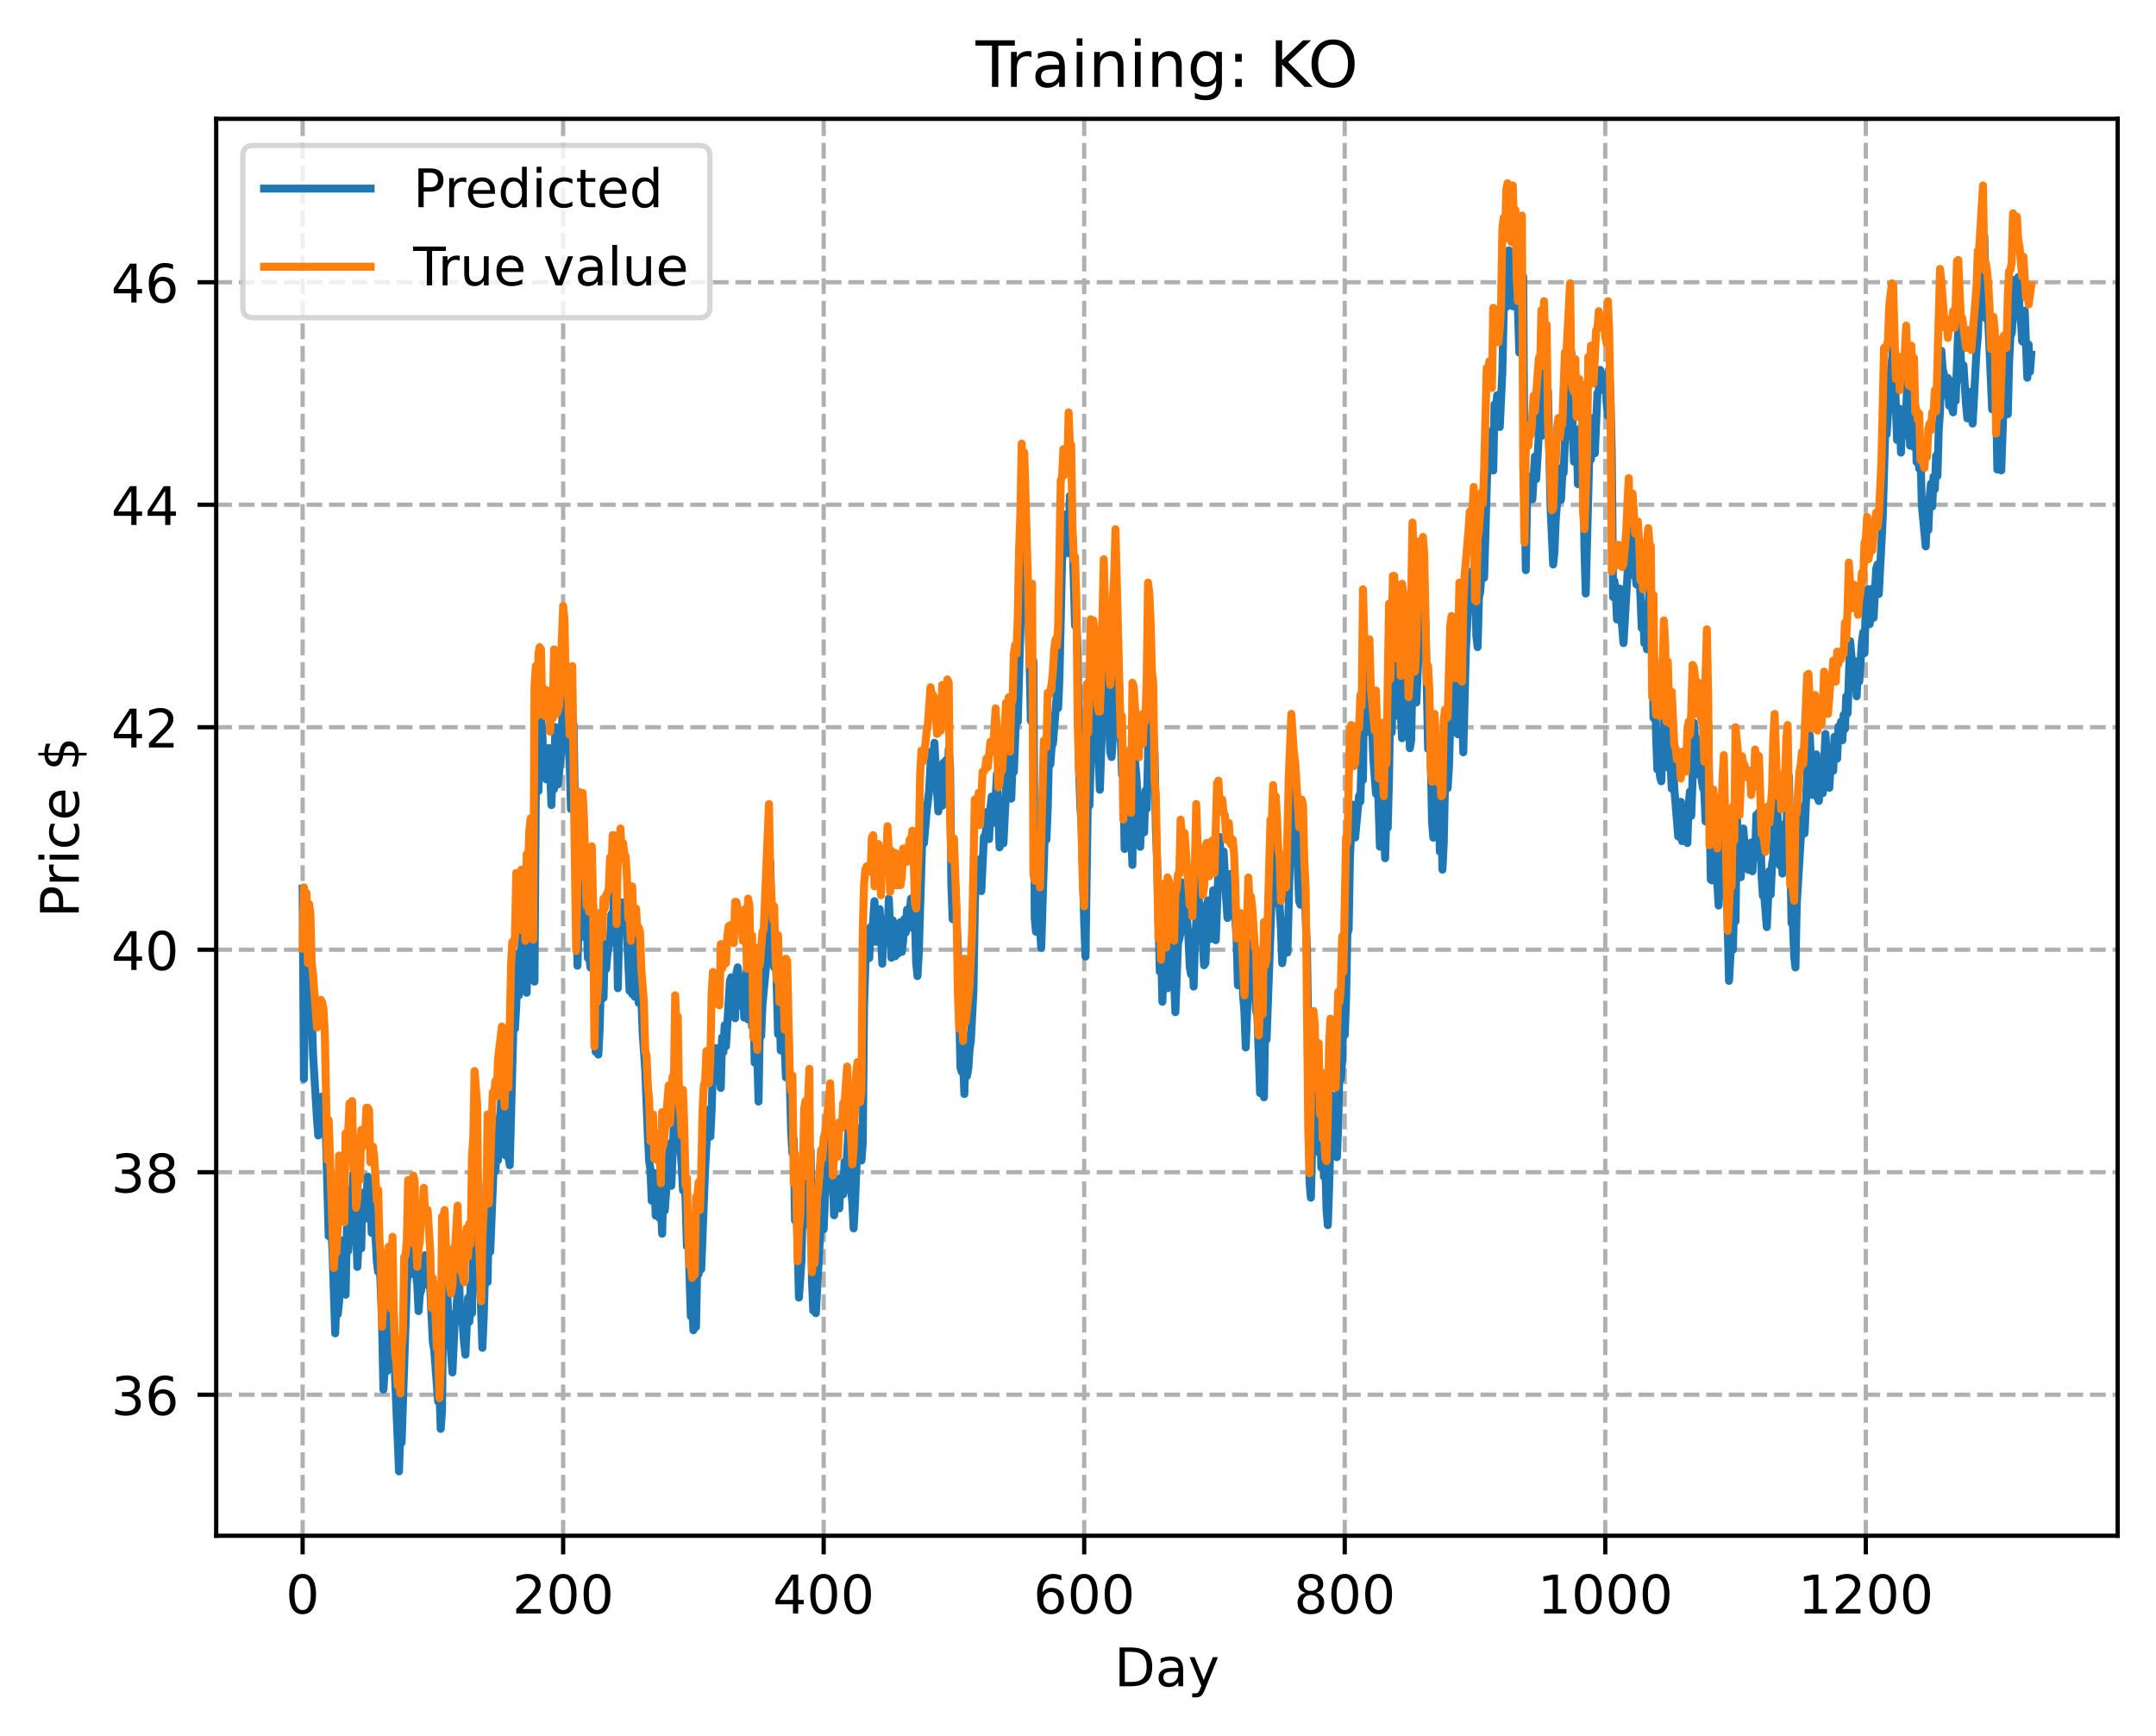 <?xml version="1.0" encoding="utf-8" standalone="no"?>
<!DOCTYPE svg PUBLIC "-//W3C//DTD SVG 1.1//EN"
  "http://www.w3.org/Graphics/SVG/1.1/DTD/svg11.dtd">
<!-- Created with matplotlib (https://matplotlib.org/) -->
<svg height="325.986pt" version="1.1" viewBox="0 0 404.923 325.986" width="404.923pt" xmlns="http://www.w3.org/2000/svg" xmlns:xlink="http://www.w3.org/1999/xlink">
 <defs>
  <style type="text/css">
*{stroke-linecap:butt;stroke-linejoin:round;}
  </style>
 </defs>
 <g id="figure_1">
  <g id="patch_1">
   <path d="M 0 325.986 
L 404.923 325.986 
L 404.923 0 
L 0 0 
z
" style="fill:#ffffff;"/>
  </g>
  <g id="axes_1">
   <g id="patch_2">
    <path d="M 40.603 288.43 
L 397.723 288.43 
L 397.723 22.318 
L 40.603 22.318 
z
" style="fill:#ffffff;"/>
   </g>
   <g id="matplotlib.axis_1">
    <g id="xtick_1">
     <g id="line2d_1">
      <path clip-path="url(#pe34443e8e0)" d="M 56.836 288.43 
L 56.836 22.318 
" style="fill:none;stroke:#b0b0b0;stroke-dasharray:2.96,1.28;stroke-dashoffset:0;stroke-width:0.8;"/>
     </g>
     <g id="line2d_2">
      <defs>
       <path d="M 0 0 
L 0 3.5 
" id="m5a74929a6d" style="stroke:#000000;stroke-width:0.8;"/>
      </defs>
      <g>
       <use style="stroke:#000000;stroke-width:0.8;" x="56.836" xlink:href="#m5a74929a6d" y="288.43"/>
      </g>
     </g>
     <g id="text_1">
      <!-- 0 -->
      <defs>
       <path d="M 31.781 66.406 
Q 24.172 66.406 20.328 58.906 
Q 16.5 51.422 16.5 36.375 
Q 16.5 21.391 20.328 13.891 
Q 24.172 6.391 31.781 6.391 
Q 39.453 6.391 43.281 13.891 
Q 47.125 21.391 47.125 36.375 
Q 47.125 51.422 43.281 58.906 
Q 39.453 66.406 31.781 66.406 
z
M 31.781 74.219 
Q 44.047 74.219 50.516 64.516 
Q 56.984 54.828 56.984 36.375 
Q 56.984 17.969 50.516 8.266 
Q 44.047 -1.422 31.781 -1.422 
Q 19.531 -1.422 13.062 8.266 
Q 6.594 17.969 6.594 36.375 
Q 6.594 54.828 13.062 64.516 
Q 19.531 74.219 31.781 74.219 
z
" id="DejaVuSans-48"/>
      </defs>
      <g transform="translate(53.655 303.029)scale(0.1 -0.1)">
       <use xlink:href="#DejaVuSans-48"/>
      </g>
     </g>
    </g>
    <g id="xtick_2">
     <g id="line2d_3">
      <path clip-path="url(#pe34443e8e0)" d="M 105.766 288.43 
L 105.766 22.318 
" style="fill:none;stroke:#b0b0b0;stroke-dasharray:2.96,1.28;stroke-dashoffset:0;stroke-width:0.8;"/>
     </g>
     <g id="line2d_4">
      <g>
       <use style="stroke:#000000;stroke-width:0.8;" x="105.766" xlink:href="#m5a74929a6d" y="288.43"/>
      </g>
     </g>
     <g id="text_2">
      <!-- 200 -->
      <defs>
       <path d="M 19.188 8.297 
L 53.609 8.297 
L 53.609 0 
L 7.328 0 
L 7.328 8.297 
Q 12.938 14.109 22.625 23.891 
Q 32.328 33.688 34.812 36.531 
Q 39.547 41.844 41.422 45.531 
Q 43.312 49.219 43.312 52.781 
Q 43.312 58.594 39.234 62.25 
Q 35.156 65.922 28.609 65.922 
Q 23.969 65.922 18.812 64.312 
Q 13.672 62.703 7.812 59.422 
L 7.812 69.391 
Q 13.766 71.781 18.938 73 
Q 24.125 74.219 28.422 74.219 
Q 39.75 74.219 46.484 68.547 
Q 53.219 62.891 53.219 53.422 
Q 53.219 48.922 51.531 44.891 
Q 49.859 40.875 45.406 35.406 
Q 44.188 33.984 37.641 27.219 
Q 31.109 20.453 19.188 8.297 
z
" id="DejaVuSans-50"/>
      </defs>
      <g transform="translate(96.223 303.029)scale(0.1 -0.1)">
       <use xlink:href="#DejaVuSans-50"/>
       <use x="63.623" xlink:href="#DejaVuSans-48"/>
       <use x="127.246" xlink:href="#DejaVuSans-48"/>
      </g>
     </g>
    </g>
    <g id="xtick_3">
     <g id="line2d_5">
      <path clip-path="url(#pe34443e8e0)" d="M 154.697 288.43 
L 154.697 22.318 
" style="fill:none;stroke:#b0b0b0;stroke-dasharray:2.96,1.28;stroke-dashoffset:0;stroke-width:0.8;"/>
     </g>
     <g id="line2d_6">
      <g>
       <use style="stroke:#000000;stroke-width:0.8;" x="154.697" xlink:href="#m5a74929a6d" y="288.43"/>
      </g>
     </g>
     <g id="text_3">
      <!-- 400 -->
      <defs>
       <path d="M 37.797 64.312 
L 12.891 25.391 
L 37.797 25.391 
z
M 35.203 72.906 
L 47.609 72.906 
L 47.609 25.391 
L 58.016 25.391 
L 58.016 17.188 
L 47.609 17.188 
L 47.609 0 
L 37.797 0 
L 37.797 17.188 
L 4.891 17.188 
L 4.891 26.703 
z
" id="DejaVuSans-52"/>
      </defs>
      <g transform="translate(145.153 303.029)scale(0.1 -0.1)">
       <use xlink:href="#DejaVuSans-52"/>
       <use x="63.623" xlink:href="#DejaVuSans-48"/>
       <use x="127.246" xlink:href="#DejaVuSans-48"/>
      </g>
     </g>
    </g>
    <g id="xtick_4">
     <g id="line2d_7">
      <path clip-path="url(#pe34443e8e0)" d="M 203.628 288.43 
L 203.628 22.318 
" style="fill:none;stroke:#b0b0b0;stroke-dasharray:2.96,1.28;stroke-dashoffset:0;stroke-width:0.8;"/>
     </g>
     <g id="line2d_8">
      <g>
       <use style="stroke:#000000;stroke-width:0.8;" x="203.628" xlink:href="#m5a74929a6d" y="288.43"/>
      </g>
     </g>
     <g id="text_4">
      <!-- 600 -->
      <defs>
       <path d="M 33.016 40.375 
Q 26.375 40.375 22.484 35.828 
Q 18.609 31.297 18.609 23.391 
Q 18.609 15.531 22.484 10.953 
Q 26.375 6.391 33.016 6.391 
Q 39.656 6.391 43.531 10.953 
Q 47.406 15.531 47.406 23.391 
Q 47.406 31.297 43.531 35.828 
Q 39.656 40.375 33.016 40.375 
z
M 52.594 71.297 
L 52.594 62.312 
Q 48.875 64.062 45.094 64.984 
Q 41.312 65.922 37.594 65.922 
Q 27.828 65.922 22.672 59.328 
Q 17.531 52.734 16.797 39.406 
Q 19.672 43.656 24.016 45.922 
Q 28.375 48.188 33.594 48.188 
Q 44.578 48.188 50.953 41.516 
Q 57.328 34.859 57.328 23.391 
Q 57.328 12.156 50.688 5.359 
Q 44.047 -1.422 33.016 -1.422 
Q 20.359 -1.422 13.672 8.266 
Q 6.984 17.969 6.984 36.375 
Q 6.984 53.656 15.188 63.938 
Q 23.391 74.219 37.203 74.219 
Q 40.922 74.219 44.703 73.484 
Q 48.484 72.75 52.594 71.297 
z
" id="DejaVuSans-54"/>
      </defs>
      <g transform="translate(194.084 303.029)scale(0.1 -0.1)">
       <use xlink:href="#DejaVuSans-54"/>
       <use x="63.623" xlink:href="#DejaVuSans-48"/>
       <use x="127.246" xlink:href="#DejaVuSans-48"/>
      </g>
     </g>
    </g>
    <g id="xtick_5">
     <g id="line2d_9">
      <path clip-path="url(#pe34443e8e0)" d="M 252.558 288.43 
L 252.558 22.318 
" style="fill:none;stroke:#b0b0b0;stroke-dasharray:2.96,1.28;stroke-dashoffset:0;stroke-width:0.8;"/>
     </g>
     <g id="line2d_10">
      <g>
       <use style="stroke:#000000;stroke-width:0.8;" x="252.558" xlink:href="#m5a74929a6d" y="288.43"/>
      </g>
     </g>
     <g id="text_5">
      <!-- 800 -->
      <defs>
       <path d="M 31.781 34.625 
Q 24.75 34.625 20.719 30.859 
Q 16.703 27.094 16.703 20.516 
Q 16.703 13.922 20.719 10.156 
Q 24.75 6.391 31.781 6.391 
Q 38.812 6.391 42.859 10.172 
Q 46.922 13.969 46.922 20.516 
Q 46.922 27.094 42.891 30.859 
Q 38.875 34.625 31.781 34.625 
z
M 21.922 38.812 
Q 15.578 40.375 12.031 44.719 
Q 8.5 49.078 8.5 55.328 
Q 8.5 64.062 14.719 69.141 
Q 20.953 74.219 31.781 74.219 
Q 42.672 74.219 48.875 69.141 
Q 55.078 64.062 55.078 55.328 
Q 55.078 49.078 51.531 44.719 
Q 48 40.375 41.703 38.812 
Q 48.828 37.156 52.797 32.312 
Q 56.781 27.484 56.781 20.516 
Q 56.781 9.906 50.312 4.234 
Q 43.844 -1.422 31.781 -1.422 
Q 19.734 -1.422 13.25 4.234 
Q 6.781 9.906 6.781 20.516 
Q 6.781 27.484 10.781 32.312 
Q 14.797 37.156 21.922 38.812 
z
M 18.312 54.391 
Q 18.312 48.734 21.844 45.562 
Q 25.391 42.391 31.781 42.391 
Q 38.141 42.391 41.719 45.562 
Q 45.312 48.734 45.312 54.391 
Q 45.312 60.062 41.719 63.234 
Q 38.141 66.406 31.781 66.406 
Q 25.391 66.406 21.844 63.234 
Q 18.312 60.062 18.312 54.391 
z
" id="DejaVuSans-56"/>
      </defs>
      <g transform="translate(243.015 303.029)scale(0.1 -0.1)">
       <use xlink:href="#DejaVuSans-56"/>
       <use x="63.623" xlink:href="#DejaVuSans-48"/>
       <use x="127.246" xlink:href="#DejaVuSans-48"/>
      </g>
     </g>
    </g>
    <g id="xtick_6">
     <g id="line2d_11">
      <path clip-path="url(#pe34443e8e0)" d="M 301.489 288.43 
L 301.489 22.318 
" style="fill:none;stroke:#b0b0b0;stroke-dasharray:2.96,1.28;stroke-dashoffset:0;stroke-width:0.8;"/>
     </g>
     <g id="line2d_12">
      <g>
       <use style="stroke:#000000;stroke-width:0.8;" x="301.489" xlink:href="#m5a74929a6d" y="288.43"/>
      </g>
     </g>
     <g id="text_6">
      <!-- 1000 -->
      <defs>
       <path d="M 12.406 8.297 
L 28.516 8.297 
L 28.516 63.922 
L 10.984 60.406 
L 10.984 69.391 
L 28.422 72.906 
L 38.281 72.906 
L 38.281 8.297 
L 54.391 8.297 
L 54.391 0 
L 12.406 0 
z
" id="DejaVuSans-49"/>
      </defs>
      <g transform="translate(288.764 303.029)scale(0.1 -0.1)">
       <use xlink:href="#DejaVuSans-49"/>
       <use x="63.623" xlink:href="#DejaVuSans-48"/>
       <use x="127.246" xlink:href="#DejaVuSans-48"/>
       <use x="190.869" xlink:href="#DejaVuSans-48"/>
      </g>
     </g>
    </g>
    <g id="xtick_7">
     <g id="line2d_13">
      <path clip-path="url(#pe34443e8e0)" d="M 350.419 288.43 
L 350.419 22.318 
" style="fill:none;stroke:#b0b0b0;stroke-dasharray:2.96,1.28;stroke-dashoffset:0;stroke-width:0.8;"/>
     </g>
     <g id="line2d_14">
      <g>
       <use style="stroke:#000000;stroke-width:0.8;" x="350.419" xlink:href="#m5a74929a6d" y="288.43"/>
      </g>
     </g>
     <g id="text_7">
      <!-- 1200 -->
      <g transform="translate(337.694 303.029)scale(0.1 -0.1)">
       <use xlink:href="#DejaVuSans-49"/>
       <use x="63.623" xlink:href="#DejaVuSans-50"/>
       <use x="127.246" xlink:href="#DejaVuSans-48"/>
       <use x="190.869" xlink:href="#DejaVuSans-48"/>
      </g>
     </g>
    </g>
    <g id="text_8">
     <!-- Day -->
     <defs>
      <path d="M 19.672 64.797 
L 19.672 8.109 
L 31.594 8.109 
Q 46.688 8.109 53.688 14.938 
Q 60.688 21.781 60.688 36.531 
Q 60.688 51.172 53.688 57.984 
Q 46.688 64.797 31.594 64.797 
z
M 9.812 72.906 
L 30.078 72.906 
Q 51.266 72.906 61.172 64.094 
Q 71.094 55.281 71.094 36.531 
Q 71.094 17.672 61.125 8.828 
Q 51.172 0 30.078 0 
L 9.812 0 
z
" id="DejaVuSans-68"/>
      <path d="M 34.281 27.484 
Q 23.391 27.484 19.188 25 
Q 14.984 22.516 14.984 16.5 
Q 14.984 11.719 18.141 8.906 
Q 21.297 6.109 26.703 6.109 
Q 34.188 6.109 38.703 11.406 
Q 43.219 16.703 43.219 25.484 
L 43.219 27.484 
z
M 52.203 31.203 
L 52.203 0 
L 43.219 0 
L 43.219 8.297 
Q 40.141 3.328 35.547 0.953 
Q 30.953 -1.422 24.312 -1.422 
Q 15.922 -1.422 10.953 3.297 
Q 6 8.016 6 15.922 
Q 6 25.141 12.172 29.828 
Q 18.359 34.516 30.609 34.516 
L 43.219 34.516 
L 43.219 35.406 
Q 43.219 41.609 39.141 45 
Q 35.062 48.391 27.688 48.391 
Q 23 48.391 18.547 47.266 
Q 14.109 46.141 10.016 43.891 
L 10.016 52.203 
Q 14.938 54.109 19.578 55.047 
Q 24.219 56 28.609 56 
Q 40.484 56 46.344 49.844 
Q 52.203 43.703 52.203 31.203 
z
" id="DejaVuSans-97"/>
      <path d="M 32.172 -5.078 
Q 28.375 -14.844 24.75 -17.812 
Q 21.141 -20.797 15.094 -20.797 
L 7.906 -20.797 
L 7.906 -13.281 
L 13.188 -13.281 
Q 16.891 -13.281 18.938 -11.516 
Q 21 -9.766 23.484 -3.219 
L 25.094 0.875 
L 2.984 54.688 
L 12.5 54.688 
L 29.594 11.922 
L 46.688 54.688 
L 56.203 54.688 
z
" id="DejaVuSans-121"/>
     </defs>
     <g transform="translate(209.29 316.707)scale(0.1 -0.1)">
      <use xlink:href="#DejaVuSans-68"/>
      <use x="77.002" xlink:href="#DejaVuSans-97"/>
      <use x="138.281" xlink:href="#DejaVuSans-121"/>
     </g>
    </g>
   </g>
   <g id="matplotlib.axis_2">
    <g id="ytick_1">
     <g id="line2d_15">
      <path clip-path="url(#pe34443e8e0)" d="M 40.603 261.951 
L 397.723 261.951 
" style="fill:none;stroke:#b0b0b0;stroke-dasharray:2.96,1.28;stroke-dashoffset:0;stroke-width:0.8;"/>
     </g>
     <g id="line2d_16">
      <defs>
       <path d="M 0 0 
L -3.5 0 
" id="m156d9d6669" style="stroke:#000000;stroke-width:0.8;"/>
      </defs>
      <g>
       <use style="stroke:#000000;stroke-width:0.8;" x="40.603" xlink:href="#m156d9d6669" y="261.951"/>
      </g>
     </g>
     <g id="text_9">
      <!-- 36 -->
      <defs>
       <path d="M 40.578 39.312 
Q 47.656 37.797 51.625 33 
Q 55.609 28.219 55.609 21.188 
Q 55.609 10.406 48.188 4.484 
Q 40.766 -1.422 27.094 -1.422 
Q 22.516 -1.422 17.656 -0.516 
Q 12.797 0.391 7.625 2.203 
L 7.625 11.719 
Q 11.719 9.328 16.594 8.109 
Q 21.484 6.891 26.812 6.891 
Q 36.078 6.891 40.938 10.547 
Q 45.797 14.203 45.797 21.188 
Q 45.797 27.641 41.281 31.266 
Q 36.766 34.906 28.719 34.906 
L 20.219 34.906 
L 20.219 43.016 
L 29.109 43.016 
Q 36.375 43.016 40.234 45.922 
Q 44.094 48.828 44.094 54.297 
Q 44.094 59.906 40.109 62.906 
Q 36.141 65.922 28.719 65.922 
Q 24.656 65.922 20.016 65.031 
Q 15.375 64.156 9.812 62.312 
L 9.812 71.094 
Q 15.438 72.656 20.344 73.438 
Q 25.25 74.219 29.594 74.219 
Q 40.828 74.219 47.359 69.109 
Q 53.906 64.016 53.906 55.328 
Q 53.906 49.266 50.438 45.094 
Q 46.969 40.922 40.578 39.312 
z
" id="DejaVuSans-51"/>
      </defs>
      <g transform="translate(20.878 265.75)scale(0.1 -0.1)">
       <use xlink:href="#DejaVuSans-51"/>
       <use x="63.623" xlink:href="#DejaVuSans-54"/>
      </g>
     </g>
    </g>
    <g id="ytick_2">
     <g id="line2d_17">
      <path clip-path="url(#pe34443e8e0)" d="M 40.603 220.163 
L 397.723 220.163 
" style="fill:none;stroke:#b0b0b0;stroke-dasharray:2.96,1.28;stroke-dashoffset:0;stroke-width:0.8;"/>
     </g>
     <g id="line2d_18">
      <g>
       <use style="stroke:#000000;stroke-width:0.8;" x="40.603" xlink:href="#m156d9d6669" y="220.163"/>
      </g>
     </g>
     <g id="text_10">
      <!-- 38 -->
      <g transform="translate(20.878 223.962)scale(0.1 -0.1)">
       <use xlink:href="#DejaVuSans-51"/>
       <use x="63.623" xlink:href="#DejaVuSans-56"/>
      </g>
     </g>
    </g>
    <g id="ytick_3">
     <g id="line2d_19">
      <path clip-path="url(#pe34443e8e0)" d="M 40.603 178.374 
L 397.723 178.374 
" style="fill:none;stroke:#b0b0b0;stroke-dasharray:2.96,1.28;stroke-dashoffset:0;stroke-width:0.8;"/>
     </g>
     <g id="line2d_20">
      <g>
       <use style="stroke:#000000;stroke-width:0.8;" x="40.603" xlink:href="#m156d9d6669" y="178.374"/>
      </g>
     </g>
     <g id="text_11">
      <!-- 40 -->
      <g transform="translate(20.878 182.174)scale(0.1 -0.1)">
       <use xlink:href="#DejaVuSans-52"/>
       <use x="63.623" xlink:href="#DejaVuSans-48"/>
      </g>
     </g>
    </g>
    <g id="ytick_4">
     <g id="line2d_21">
      <path clip-path="url(#pe34443e8e0)" d="M 40.603 136.586 
L 397.723 136.586 
" style="fill:none;stroke:#b0b0b0;stroke-dasharray:2.96,1.28;stroke-dashoffset:0;stroke-width:0.8;"/>
     </g>
     <g id="line2d_22">
      <g>
       <use style="stroke:#000000;stroke-width:0.8;" x="40.603" xlink:href="#m156d9d6669" y="136.586"/>
      </g>
     </g>
     <g id="text_12">
      <!-- 42 -->
      <g transform="translate(20.878 140.385)scale(0.1 -0.1)">
       <use xlink:href="#DejaVuSans-52"/>
       <use x="63.623" xlink:href="#DejaVuSans-50"/>
      </g>
     </g>
    </g>
    <g id="ytick_5">
     <g id="line2d_23">
      <path clip-path="url(#pe34443e8e0)" d="M 40.603 94.798 
L 397.723 94.798 
" style="fill:none;stroke:#b0b0b0;stroke-dasharray:2.96,1.28;stroke-dashoffset:0;stroke-width:0.8;"/>
     </g>
     <g id="line2d_24">
      <g>
       <use style="stroke:#000000;stroke-width:0.8;" x="40.603" xlink:href="#m156d9d6669" y="94.798"/>
      </g>
     </g>
     <g id="text_13">
      <!-- 44 -->
      <g transform="translate(20.878 98.597)scale(0.1 -0.1)">
       <use xlink:href="#DejaVuSans-52"/>
       <use x="63.623" xlink:href="#DejaVuSans-52"/>
      </g>
     </g>
    </g>
    <g id="ytick_6">
     <g id="line2d_25">
      <path clip-path="url(#pe34443e8e0)" d="M 40.603 53.01 
L 397.723 53.01 
" style="fill:none;stroke:#b0b0b0;stroke-dasharray:2.96,1.28;stroke-dashoffset:0;stroke-width:0.8;"/>
     </g>
     <g id="line2d_26">
      <g>
       <use style="stroke:#000000;stroke-width:0.8;" x="40.603" xlink:href="#m156d9d6669" y="53.01"/>
      </g>
     </g>
     <g id="text_14">
      <!-- 46 -->
      <g transform="translate(20.878 56.809)scale(0.1 -0.1)">
       <use xlink:href="#DejaVuSans-52"/>
       <use x="63.623" xlink:href="#DejaVuSans-54"/>
      </g>
     </g>
    </g>
    <g id="text_15">
     <!-- Price $ -->
     <defs>
      <path d="M 19.672 64.797 
L 19.672 37.406 
L 32.078 37.406 
Q 38.969 37.406 42.719 40.969 
Q 46.484 44.531 46.484 51.125 
Q 46.484 57.672 42.719 61.234 
Q 38.969 64.797 32.078 64.797 
z
M 9.812 72.906 
L 32.078 72.906 
Q 44.344 72.906 50.609 67.359 
Q 56.891 61.812 56.891 51.125 
Q 56.891 40.328 50.609 34.812 
Q 44.344 29.297 32.078 29.297 
L 19.672 29.297 
L 19.672 0 
L 9.812 0 
z
" id="DejaVuSans-80"/>
      <path d="M 41.109 46.297 
Q 39.594 47.172 37.812 47.578 
Q 36.031 48 33.891 48 
Q 26.266 48 22.188 43.047 
Q 18.109 38.094 18.109 28.812 
L 18.109 0 
L 9.078 0 
L 9.078 54.688 
L 18.109 54.688 
L 18.109 46.188 
Q 20.953 51.172 25.484 53.578 
Q 30.031 56 36.531 56 
Q 37.453 56 38.578 55.875 
Q 39.703 55.766 41.062 55.516 
z
" id="DejaVuSans-114"/>
      <path d="M 9.422 54.688 
L 18.406 54.688 
L 18.406 0 
L 9.422 0 
z
M 9.422 75.984 
L 18.406 75.984 
L 18.406 64.594 
L 9.422 64.594 
z
" id="DejaVuSans-105"/>
      <path d="M 48.781 52.594 
L 48.781 44.188 
Q 44.969 46.297 41.141 47.344 
Q 37.312 48.391 33.406 48.391 
Q 24.656 48.391 19.812 42.844 
Q 14.984 37.312 14.984 27.297 
Q 14.984 17.281 19.812 11.734 
Q 24.656 6.203 33.406 6.203 
Q 37.312 6.203 41.141 7.25 
Q 44.969 8.297 48.781 10.406 
L 48.781 2.094 
Q 45.016 0.344 40.984 -0.531 
Q 36.969 -1.422 32.422 -1.422 
Q 20.062 -1.422 12.781 6.344 
Q 5.516 14.109 5.516 27.297 
Q 5.516 40.672 12.859 48.328 
Q 20.219 56 33.016 56 
Q 37.156 56 41.109 55.141 
Q 45.062 54.297 48.781 52.594 
z
" id="DejaVuSans-99"/>
      <path d="M 56.203 29.594 
L 56.203 25.203 
L 14.891 25.203 
Q 15.484 15.922 20.484 11.062 
Q 25.484 6.203 34.422 6.203 
Q 39.594 6.203 44.453 7.469 
Q 49.312 8.734 54.109 11.281 
L 54.109 2.781 
Q 49.266 0.734 44.188 -0.344 
Q 39.109 -1.422 33.891 -1.422 
Q 20.797 -1.422 13.156 6.188 
Q 5.516 13.812 5.516 26.812 
Q 5.516 40.234 12.766 48.109 
Q 20.016 56 32.328 56 
Q 43.359 56 49.781 48.891 
Q 56.203 41.797 56.203 29.594 
z
M 47.219 32.234 
Q 47.125 39.594 43.094 43.984 
Q 39.062 48.391 32.422 48.391 
Q 24.906 48.391 20.391 44.141 
Q 15.875 39.891 15.188 32.172 
z
" id="DejaVuSans-101"/>
      <path id="DejaVuSans-32"/>
      <path d="M 33.797 -14.703 
L 28.906 -14.703 
L 28.859 0 
Q 23.734 0.094 18.609 1.188 
Q 13.484 2.297 8.297 4.5 
L 8.297 13.281 
Q 13.281 10.156 18.375 8.562 
Q 23.484 6.984 28.906 6.938 
L 28.906 29.203 
Q 18.109 30.953 13.203 35.156 
Q 8.297 39.359 8.297 46.688 
Q 8.297 54.641 13.625 59.219 
Q 18.953 63.812 28.906 64.5 
L 28.906 75.984 
L 33.797 75.984 
L 33.797 64.656 
Q 38.328 64.453 42.578 63.688 
Q 46.828 62.938 50.875 61.625 
L 50.875 53.078 
Q 46.828 55.125 42.547 56.25 
Q 38.281 57.375 33.797 57.562 
L 33.797 36.719 
Q 44.875 35.016 50.094 30.609 
Q 55.328 26.219 55.328 18.609 
Q 55.328 10.359 49.781 5.594 
Q 44.234 0.828 33.797 0.094 
z
M 28.906 37.594 
L 28.906 57.625 
Q 23.25 56.984 20.266 54.391 
Q 17.281 51.812 17.281 47.516 
Q 17.281 43.312 20.031 40.969 
Q 22.797 38.625 28.906 37.594 
z
M 33.797 28.219 
L 33.797 7.078 
Q 39.984 7.906 43.141 10.594 
Q 46.297 13.281 46.297 17.672 
Q 46.297 21.969 43.281 24.5 
Q 40.281 27.047 33.797 28.219 
z
" id="DejaVuSans-36"/>
     </defs>
     <g transform="translate(14.798 172.342)rotate(-90)scale(0.1 -0.1)">
      <use xlink:href="#DejaVuSans-80"/>
      <use x="58.553" xlink:href="#DejaVuSans-114"/>
      <use x="99.666" xlink:href="#DejaVuSans-105"/>
      <use x="127.449" xlink:href="#DejaVuSans-99"/>
      <use x="182.43" xlink:href="#DejaVuSans-101"/>
      <use x="243.953" xlink:href="#DejaVuSans-32"/>
      <use x="275.74" xlink:href="#DejaVuSans-36"/>
     </g>
    </g>
   </g>
   <g id="line2d_27">
    <path clip-path="url(#pe34443e8e0)" d="M 56.836 166.899 
L 57.081 202.621 
L 57.325 180.782 
L 57.57 180.778 
L 57.814 175.401 
L 58.059 191.062 
L 58.304 182.738 
L 58.793 198.064 
L 59.527 210.036 
L 59.772 213.264 
L 60.016 207.992 
L 60.261 210.787 
L 60.506 205.934 
L 60.995 211.596 
L 61.24 214.057 
L 61.729 232.155 
L 61.974 225.792 
L 62.463 235.339 
L 62.952 250.419 
L 63.197 244.365 
L 63.441 246.828 
L 63.686 244.465 
L 63.931 232.895 
L 64.42 242.006 
L 64.665 238.932 
L 64.909 243.179 
L 65.154 230.646 
L 65.399 234.951 
L 65.643 231.25 
L 65.888 223.293 
L 66.133 226.136 
L 66.377 220.379 
L 66.622 232.399 
L 66.867 229.689 
L 67.111 237.946 
L 67.356 233.089 
L 67.601 224.048 
L 67.845 234.464 
L 68.09 224.025 
L 68.335 224.544 
L 68.579 228.896 
L 69.069 220.971 
L 69.313 221.278 
L 69.558 223.923 
L 69.802 231.552 
L 70.292 228.024 
L 70.781 236.994 
L 71.026 238.874 
L 71.27 235.753 
L 71.76 248.515 
L 72.004 260.993 
L 72.494 253.317 
L 72.738 257.486 
L 73.228 245.333 
L 73.717 256.863 
L 73.962 247.084 
L 74.206 258.803 
L 74.94 276.334 
L 75.185 268.961 
L 75.429 270.948 
L 76.408 241.393 
L 76.653 237.401 
L 76.897 229.141 
L 77.142 239.294 
L 77.387 235.109 
L 77.631 237.426 
L 77.876 232.726 
L 78.121 239.097 
L 78.365 241.265 
L 78.61 246.242 
L 78.855 243.01 
L 79.099 242.39 
L 79.344 238.876 
L 79.589 238.01 
L 79.833 235.74 
L 80.323 241.344 
L 80.567 237.278 
L 81.301 252.159 
L 81.546 253.525 
L 82.28 263.205 
L 82.524 260.919 
L 82.769 268.363 
L 83.014 265.028 
L 83.258 241.941 
L 83.503 240.21 
L 83.748 235.63 
L 84.237 248.845 
L 84.482 250.878 
L 84.971 257.767 
L 85.46 246.931 
L 85.705 246.176 
L 86.194 238.762 
L 86.439 248.112 
L 86.684 245.697 
L 87.173 252.316 
L 87.417 254.433 
L 87.907 243.757 
L 88.151 248.247 
L 88.396 241.359 
L 88.641 246.649 
L 88.885 233.024 
L 89.13 227.115 
L 89.375 216.454 
L 89.619 220.36 
L 89.864 222.258 
L 90.109 238.754 
L 90.598 253.14 
L 90.843 247.488 
L 91.087 239.027 
L 91.332 236.064 
L 91.577 240.787 
L 91.821 226.231 
L 92.066 235.092 
L 92.8 217 
L 93.044 219.953 
L 93.289 214.885 
L 93.534 217.901 
L 93.778 210.811 
L 94.023 208.724 
L 94.268 204.386 
L 94.512 203.013 
L 95.002 217.05 
L 95.246 210.838 
L 95.491 217.198 
L 95.736 218.84 
L 96.47 190.826 
L 96.714 193.219 
L 96.959 188.819 
L 97.204 179.152 
L 97.448 186.966 
L 97.693 179.676 
L 97.938 178.303 
L 98.182 173.315 
L 98.427 182.322 
L 98.672 177.125 
L 98.916 186.456 
L 99.161 174.675 
L 99.405 177.281 
L 99.65 169.53 
L 99.895 165.522 
L 100.139 172.208 
L 100.384 184.361 
L 100.629 148.596 
L 100.873 141.437 
L 101.118 148.573 
L 101.363 137.901 
L 101.607 134.683 
L 101.852 137.58 
L 102.097 144.031 
L 102.341 140.47 
L 102.586 146.376 
L 103.075 140.489 
L 103.32 144.78 
L 103.565 151.208 
L 103.809 142.732 
L 104.054 148.213 
L 104.299 136.549 
L 104.788 147.319 
L 105.277 142.337 
L 106.011 126.008 
L 106.256 130.279 
L 106.5 138.08 
L 106.99 142.793 
L 107.234 151.952 
L 107.479 146.563 
L 107.724 136.05 
L 108.213 166.325 
L 108.458 181.376 
L 108.947 160.981 
L 109.192 175.962 
L 109.436 172.93 
L 109.681 161.314 
L 109.926 165.34 
L 110.415 179.936 
L 110.66 179.503 
L 110.904 181.725 
L 111.393 170.178 
L 111.638 177.086 
L 111.883 197.541 
L 112.127 190.479 
L 112.372 198.066 
L 112.617 193.441 
L 112.861 184.265 
L 113.106 184.598 
L 113.351 187.407 
L 113.595 177.221 
L 113.84 182.013 
L 114.085 179.131 
L 114.329 177.603 
L 114.574 176.977 
L 114.819 171.691 
L 115.063 177.079 
L 115.308 167.328 
L 115.553 166.181 
L 115.797 168.927 
L 116.042 185.6 
L 116.287 174.184 
L 116.531 175.077 
L 116.776 169.479 
L 117.02 174.393 
L 117.265 169.646 
L 117.754 175.467 
L 118.244 186.112 
L 118.488 181.212 
L 118.733 186.703 
L 118.978 176.441 
L 119.222 187.215 
L 119.467 182.161 
L 119.712 181.151 
L 119.956 188.359 
L 120.201 183.608 
L 120.446 187.117 
L 120.69 193.766 
L 121.18 200.932 
L 121.669 213.132 
L 121.914 218.068 
L 122.158 219.562 
L 122.403 225.522 
L 122.648 224.495 
L 122.892 220.317 
L 123.137 228.299 
L 123.381 227.2 
L 123.626 222.966 
L 123.871 228.79 
L 124.115 225.93 
L 124.36 231.704 
L 124.605 222.01 
L 124.849 227.377 
L 125.583 217.353 
L 125.828 214.735 
L 126.073 222.713 
L 126.562 211.23 
L 126.807 214.862 
L 127.051 202.289 
L 127.296 207.11 
L 127.541 204.191 
L 127.785 215.764 
L 128.03 218.938 
L 128.275 223.57 
L 128.519 217.152 
L 129.008 234.069 
L 129.253 231.664 
L 129.742 247.213 
L 129.987 245.082 
L 130.232 249.84 
L 130.476 245.54 
L 130.721 249.23 
L 130.966 236.563 
L 131.21 239.3 
L 131.455 236.422 
L 131.7 238.376 
L 132.434 219.345 
L 132.923 210.511 
L 133.168 208.389 
L 133.412 213.481 
L 133.657 208.409 
L 133.902 200.664 
L 134.146 196.8 
L 134.391 200.179 
L 134.636 199.387 
L 134.88 196.853 
L 135.369 204.333 
L 135.614 194.854 
L 135.859 197.617 
L 136.103 192.546 
L 136.348 196.505 
L 137.082 184.267 
L 137.327 183.558 
L 137.571 187.589 
L 137.816 188.598 
L 138.061 191.241 
L 138.305 182.827 
L 138.55 181.676 
L 139.284 188.987 
L 139.529 185.148 
L 139.773 191.132 
L 140.018 184.267 
L 140.263 182.222 
L 140.507 191.459 
L 140.752 180.32 
L 140.996 184.437 
L 141.241 192.766 
L 141.486 185.887 
L 141.73 199.594 
L 141.975 198.2 
L 142.22 197.87 
L 142.464 206.889 
L 142.709 191.818 
L 142.954 194.582 
L 143.198 188.706 
L 143.932 180.812 
L 144.177 176.758 
L 144.422 166.983 
L 144.666 161.781 
L 144.911 172.703 
L 145.4 181.695 
L 145.645 176.759 
L 146.134 194.244 
L 146.379 186.081 
L 146.624 197.281 
L 146.868 192.778 
L 147.113 190.738 
L 147.602 202.331 
L 147.847 191.402 
L 148.091 194.312 
L 148.581 212.27 
L 148.825 216.598 
L 149.07 213.963 
L 149.315 229.224 
L 149.559 224.348 
L 150.049 243.704 
L 150.538 236.62 
L 150.783 224.518 
L 151.027 230.181 
L 151.272 220.882 
L 151.517 217.69 
L 151.761 221.906 
L 152.251 216.107 
L 152.495 240.406 
L 152.74 246.163 
L 152.984 244.659 
L 153.229 246.631 
L 153.963 232.951 
L 154.452 225.198 
L 154.697 230.871 
L 154.942 224.675 
L 156.165 212.291 
L 156.654 228.248 
L 156.899 224.833 
L 157.144 224.582 
L 157.388 221.436 
L 157.633 226.961 
L 157.878 221.239 
L 158.122 222.466 
L 158.367 224.308 
L 158.612 218.223 
L 158.856 221.069 
L 159.345 212.089 
L 159.835 223.3 
L 160.079 225.911 
L 160.324 230.701 
L 160.569 226.225 
L 161.058 214.122 
L 161.303 211.879 
L 161.792 217.955 
L 162.037 214.693 
L 162.281 188.941 
L 162.526 181.038 
L 163.015 176.836 
L 163.26 179.927 
L 163.505 174.114 
L 163.749 176.351 
L 164.239 169.25 
L 164.483 176.891 
L 164.728 171.516 
L 164.972 175.493 
L 165.217 170.74 
L 165.706 181.003 
L 165.951 172.609 
L 166.196 176.222 
L 166.44 173.566 
L 166.685 176.815 
L 166.93 168.754 
L 167.419 179.877 
L 167.664 172.836 
L 167.908 178.235 
L 168.153 179.587 
L 168.398 173.768 
L 168.642 179.109 
L 169.132 173.169 
L 169.376 178.782 
L 169.621 176.624 
L 169.866 172.601 
L 170.11 175.151 
L 170.355 170.845 
L 170.6 174.357 
L 171.089 168.789 
L 171.333 174.012 
L 171.578 168.39 
L 171.823 172.486 
L 172.067 180.741 
L 172.312 183.325 
L 172.557 179.034 
L 173.291 154.614 
L 173.535 158.334 
L 174.025 152.549 
L 174.514 148.362 
L 174.759 143.605 
L 175.003 141.098 
L 175.248 144.006 
L 175.493 139.504 
L 175.982 148.488 
L 176.227 152.401 
L 176.471 149.653 
L 176.716 145.632 
L 176.96 151.335 
L 177.205 143.243 
L 177.45 147.568 
L 177.694 142.745 
L 177.939 149.166 
L 178.184 140.678 
L 178.428 144.037 
L 178.673 165.916 
L 178.918 172.631 
L 179.162 168.608 
L 179.407 166.546 
L 179.896 178.402 
L 180.386 200.543 
L 180.63 201.317 
L 180.875 199.462 
L 181.12 205.477 
L 181.364 194.368 
L 181.609 202.099 
L 181.854 200.719 
L 182.098 197.094 
L 182.343 195.418 
L 182.832 185.872 
L 183.077 170.355 
L 183.321 162.569 
L 183.566 165.508 
L 183.811 166.303 
L 184.055 161.357 
L 184.3 167.362 
L 184.789 157.181 
L 185.034 156.788 
L 185.279 155.512 
L 185.523 152.408 
L 185.768 157.599 
L 186.013 151.709 
L 186.257 149.609 
L 186.502 153.898 
L 186.747 154.516 
L 187.236 145.338 
L 187.725 159.141 
L 188.215 154.756 
L 188.459 158.374 
L 189.193 143.604 
L 189.438 149.452 
L 189.682 140.512 
L 189.927 150.009 
L 190.172 143.205 
L 190.416 144.956 
L 190.906 132.32 
L 191.15 135.559 
L 192.129 100.348 
L 192.374 106.338 
L 192.618 97.033 
L 193.352 123.058 
L 193.597 135.366 
L 194.086 124.125 
L 194.331 172.444 
L 194.575 174.993 
L 194.82 165.673 
L 195.065 163.628 
L 195.309 174.094 
L 195.554 178.028 
L 196.288 154.232 
L 196.533 157.685 
L 196.777 151.733 
L 197.022 141.028 
L 197.267 143.562 
L 197.511 140.277 
L 197.756 139.61 
L 198.49 130.487 
L 198.735 132.982 
L 198.979 127.242 
L 199.469 105.154 
L 199.713 102.947 
L 199.958 96.651 
L 200.203 101.719 
L 200.447 96.889 
L 200.692 103.907 
L 200.936 93.145 
L 201.181 101.251 
L 201.426 100.525 
L 201.915 117.512 
L 202.16 116.521 
L 202.404 123.198 
L 202.649 144.097 
L 202.894 151.238 
L 203.138 154.978 
L 203.628 173.365 
L 203.872 179.656 
L 204.362 146.255 
L 204.606 151.277 
L 204.851 143.209 
L 205.096 131.382 
L 205.34 133.414 
L 205.585 129.759 
L 205.83 134.717 
L 206.074 135.904 
L 206.563 148.322 
L 207.053 134.449 
L 207.542 120.008 
L 208.031 132.302 
L 208.276 133.924 
L 208.521 141.332 
L 208.765 142.183 
L 209.01 138.273 
L 209.255 126.843 
L 209.499 122.964 
L 209.744 115.354 
L 210.723 145.466 
L 210.967 144.07 
L 211.212 159.456 
L 211.701 152.663 
L 211.946 149.708 
L 212.191 149.514 
L 212.68 162.438 
L 212.924 136.003 
L 213.169 142.918 
L 213.414 145.512 
L 214.148 159.046 
L 214.392 151.975 
L 214.637 154.804 
L 214.882 156.339 
L 215.126 148.504 
L 215.371 151.913 
L 215.616 141.941 
L 215.86 126.265 
L 216.105 128.794 
L 216.839 141.365 
L 217.084 155.592 
L 217.328 161.851 
L 217.818 182.47 
L 218.062 177.411 
L 218.307 188.139 
L 218.796 176.515 
L 219.041 175.923 
L 219.285 185.596 
L 219.53 176.539 
L 220.019 178.179 
L 220.509 184.048 
L 220.753 190.096 
L 221.243 177.162 
L 221.487 176.345 
L 221.732 174.998 
L 221.977 165.729 
L 222.466 172.824 
L 222.711 170.105 
L 223.2 175.933 
L 223.445 181.558 
L 223.689 182.989 
L 223.934 178.21 
L 224.179 185.296 
L 224.423 176.913 
L 224.668 173.434 
L 224.912 162.952 
L 225.157 169.312 
L 225.402 169.834 
L 225.646 172.132 
L 226.136 181.284 
L 226.38 180.895 
L 226.87 169.104 
L 227.359 176.344 
L 227.604 173.238 
L 227.848 167.207 
L 228.093 170.835 
L 228.338 176.577 
L 229.072 157.194 
L 229.316 163.25 
L 229.561 164.27 
L 229.806 159.908 
L 230.295 169.016 
L 230.539 172.407 
L 230.784 166.747 
L 231.029 164.162 
L 231.273 170.204 
L 231.518 168.832 
L 231.763 168.777 
L 232.252 176.438 
L 232.497 185.042 
L 232.986 182.776 
L 233.231 179.655 
L 233.475 187.054 
L 233.72 190.048 
L 233.965 196.728 
L 234.454 183.819 
L 234.699 178.366 
L 234.943 184.198 
L 235.188 176.945 
L 235.922 189.893 
L 236.167 190.814 
L 236.656 205.295 
L 236.9 200.55 
L 237.145 201.925 
L 237.39 206.083 
L 237.634 191.484 
L 237.879 195.237 
L 238.858 168.007 
L 239.102 169.827 
L 239.347 158.754 
L 239.592 166.617 
L 239.836 161.766 
L 240.57 174.324 
L 240.815 180.904 
L 241.549 174.646 
L 241.794 178.891 
L 242.283 160.596 
L 242.772 146.853 
L 243.261 154.71 
L 243.506 157.116 
L 243.995 169.22 
L 244.24 169.919 
L 244.729 162.615 
L 244.974 165.904 
L 245.463 178.415 
L 245.708 194.123 
L 245.953 222.057 
L 246.197 224.953 
L 246.687 205.222 
L 246.931 201.882 
L 247.176 207.09 
L 247.421 216.314 
L 247.91 206.052 
L 248.155 219.295 
L 248.399 212.493 
L 248.644 221.009 
L 248.888 217.755 
L 249.133 227.091 
L 249.378 230.1 
L 249.622 223.138 
L 250.112 205.655 
L 250.356 214.405 
L 250.601 206.548 
L 250.846 216.397 
L 251.09 217.335 
L 251.335 211.458 
L 251.58 199.444 
L 251.824 202.72 
L 252.069 199.412 
L 252.314 189.48 
L 252.558 194.377 
L 252.803 187.818 
L 253.048 175.354 
L 253.292 174.54 
L 253.537 160.961 
L 254.026 151.123 
L 254.271 151.853 
L 254.515 157.301 
L 255.249 149.442 
L 255.494 150.543 
L 255.739 141.843 
L 255.983 146.497 
L 256.228 124.899 
L 256.717 137.503 
L 256.962 136.521 
L 257.207 134.707 
L 257.451 130.828 
L 257.941 142.625 
L 258.43 149.09 
L 258.675 143.295 
L 259.164 159.018 
L 259.653 147.121 
L 260.143 161.184 
L 260.387 152.149 
L 260.632 155.466 
L 260.876 145.878 
L 261.121 130.828 
L 261.366 137.585 
L 261.855 123.811 
L 262.1 120.248 
L 262.589 134.457 
L 262.834 129.058 
L 263.323 138.652 
L 263.568 125.031 
L 263.812 126.618 
L 264.302 136.444 
L 264.546 131.529 
L 264.791 140.523 
L 265.036 139.05 
L 265.525 114.013 
L 265.77 119.358 
L 266.014 131.948 
L 266.503 120.453 
L 266.748 113.852 
L 266.993 118.933 
L 267.237 120.769 
L 267.482 113.062 
L 267.727 117.173 
L 268.216 140.67 
L 268.461 135.221 
L 268.705 141.767 
L 268.95 154.268 
L 269.195 157.326 
L 269.439 154.919 
L 269.684 143.365 
L 269.929 148.33 
L 270.173 146.717 
L 270.418 159.935 
L 270.663 151.647 
L 270.907 163.329 
L 271.152 158.258 
L 271.397 146.854 
L 271.641 144.229 
L 271.886 148.022 
L 272.131 144.062 
L 272.62 127.2 
L 272.864 126.681 
L 273.109 137.251 
L 273.354 132.007 
L 273.598 137.707 
L 273.843 137.915 
L 274.088 134.86 
L 274.332 124.764 
L 274.822 141.295 
L 275.311 121.902 
L 275.8 112.93 
L 276.045 111.891 
L 276.29 107.366 
L 276.534 112.169 
L 276.779 109.545 
L 277.024 104.65 
L 277.268 119.416 
L 277.513 121.526 
L 277.758 112.268 
L 278.002 111.089 
L 278.491 104.279 
L 278.736 108.515 
L 279.47 83.284 
L 279.715 86.531 
L 279.959 81.033 
L 280.204 83.31 
L 280.449 88.368 
L 280.693 75.943 
L 280.938 78.007 
L 281.183 74.213 
L 281.427 79.179 
L 281.672 80.196 
L 282.161 69.808 
L 282.406 58.789 
L 282.651 53.702 
L 282.895 57.667 
L 283.14 50.251 
L 283.385 47.024 
L 283.629 55.185 
L 283.874 49.233 
L 284.118 57.525 
L 284.363 48.037 
L 284.608 54.733 
L 284.852 50.425 
L 285.342 66.221 
L 285.831 59.218 
L 286.076 51.949 
L 286.32 90.108 
L 286.565 107.089 
L 286.81 93.415 
L 287.054 89.453 
L 287.299 93.717 
L 287.544 89.421 
L 287.788 93.788 
L 288.278 85.719 
L 288.522 89.979 
L 289.256 77.416 
L 289.501 81.896 
L 289.746 70.779 
L 289.99 76.071 
L 290.235 68.842 
L 290.479 76.994 
L 290.724 73.431 
L 291.213 95.204 
L 291.703 106.02 
L 291.947 103.578 
L 292.192 97.518 
L 292.926 87.957 
L 293.171 93.869 
L 293.415 89.251 
L 293.66 88.831 
L 294.149 77.888 
L 294.394 81.035 
L 294.883 70.694 
L 295.128 66.257 
L 295.373 80.574 
L 295.617 86.722 
L 295.862 86.757 
L 296.106 80.967 
L 296.351 90.929 
L 296.84 80.349 
L 297.085 86.458 
L 297.33 81.639 
L 297.574 102.858 
L 297.819 111.472 
L 298.553 82.75 
L 298.798 86.289 
L 299.042 78.513 
L 299.287 83.131 
L 299.532 85.131 
L 300.021 73.803 
L 300.266 73.505 
L 300.51 69.463 
L 300.755 72.295 
L 301 72.818 
L 301.244 71.08 
L 301.489 70.435 
L 301.734 75.489 
L 301.978 78.107 
L 302.223 69.353 
L 302.467 74.505 
L 302.712 85.309 
L 302.957 112.13 
L 303.201 109.113 
L 303.446 111.209 
L 303.691 116.347 
L 303.935 114.471 
L 304.18 110.534 
L 304.425 115.737 
L 304.669 117.747 
L 304.914 120.779 
L 306.137 99.681 
L 306.382 107.951 
L 306.627 102.454 
L 306.871 101.37 
L 307.116 107.642 
L 307.361 109.785 
L 307.605 107.063 
L 307.85 106.016 
L 308.339 117.95 
L 308.584 114.247 
L 308.828 120.808 
L 309.073 116.716 
L 309.318 121.944 
L 309.562 114.243 
L 309.807 110.409 
L 310.052 115.597 
L 310.296 116.474 
L 310.541 134.837 
L 310.786 124.03 
L 311.03 138.094 
L 311.275 144.517 
L 311.52 141.082 
L 311.764 145.79 
L 312.009 146.744 
L 312.254 139.565 
L 312.498 137.315 
L 312.743 129.739 
L 312.988 134.741 
L 313.232 144.13 
L 313.477 136.449 
L 313.966 148.123 
L 314.211 141.934 
L 314.455 148.121 
L 315.189 157.103 
L 315.679 150.602 
L 315.923 157.978 
L 316.168 152.007 
L 316.413 155.733 
L 316.902 158.335 
L 317.147 151.117 
L 317.391 148.652 
L 317.636 153.238 
L 317.881 146.462 
L 318.125 135.715 
L 318.37 138.753 
L 318.615 139.046 
L 318.859 145.451 
L 319.349 138.888 
L 319.593 146.517 
L 319.838 147.98 
L 320.082 148.523 
L 320.327 154.272 
L 320.816 135.936 
L 321.306 165.202 
L 321.55 165.358 
L 322.04 155.414 
L 322.529 165.614 
L 322.774 170.077 
L 323.263 159.556 
L 323.508 166.988 
L 323.752 158.217 
L 323.997 154.21 
L 324.731 184.221 
L 325.22 175.544 
L 325.465 178.377 
L 325.71 168.309 
L 325.954 173.027 
L 326.199 153.363 
L 326.443 157.686 
L 326.688 160.02 
L 326.933 164.754 
L 327.422 155.607 
L 327.667 159.096 
L 327.911 160.091 
L 328.156 160.083 
L 328.401 163.381 
L 328.645 161.596 
L 328.89 158.238 
L 329.135 163.634 
L 329.379 158.364 
L 329.624 161.029 
L 329.869 153.049 
L 330.113 156.421 
L 330.358 152.515 
L 330.603 156.019 
L 330.847 164.472 
L 331.092 168.249 
L 331.337 168.1 
L 331.826 174.123 
L 332.315 163.561 
L 332.56 168.006 
L 332.804 162.351 
L 333.049 160.922 
L 333.538 146.649 
L 334.272 162.524 
L 334.517 158.192 
L 334.762 164.074 
L 335.006 160.318 
L 335.251 154.692 
L 335.496 155.547 
L 335.74 149.203 
L 335.985 145.764 
L 336.474 173.376 
L 336.719 173.048 
L 336.964 179.583 
L 337.208 181.7 
L 337.453 169.772 
L 338.187 157.701 
L 338.676 151.519 
L 338.921 156.516 
L 339.655 139.977 
L 339.899 138.039 
L 340.389 149.306 
L 340.633 148.996 
L 340.878 146.304 
L 341.123 141.681 
L 341.367 149.875 
L 341.612 150.436 
L 341.857 145.423 
L 342.101 143.289 
L 342.346 148.958 
L 342.835 137.842 
L 343.569 147.962 
L 343.814 143.617 
L 344.058 141.918 
L 344.303 144.758 
L 344.548 138.365 
L 345.037 142.486 
L 345.282 136.458 
L 345.526 138.36 
L 345.771 135.544 
L 346.016 139.039 
L 346.26 134.256 
L 346.505 136.904 
L 346.75 130.79 
L 346.994 134.002 
L 347.484 120.431 
L 348.218 129.018 
L 348.462 124.188 
L 348.707 130.77 
L 348.952 124.811 
L 349.196 127.99 
L 349.686 120.575 
L 349.93 118.781 
L 350.175 122.658 
L 350.419 113.875 
L 350.664 111.241 
L 350.909 110.661 
L 351.153 117.225 
L 351.643 110.555 
L 351.887 116.022 
L 352.377 106.777 
L 352.621 106.006 
L 352.866 111.56 
L 353.6 97.253 
L 354.089 80.187 
L 354.334 81.554 
L 355.068 70.174 
L 355.557 65.52 
L 355.802 68.761 
L 356.291 82.645 
L 356.78 76.764 
L 357.025 85.004 
L 357.27 77.413 
L 357.514 81.914 
L 357.759 79.942 
L 358.004 76.894 
L 358.248 71.332 
L 358.738 83.703 
L 359.227 75.023 
L 359.472 83.987 
L 359.716 76.156 
L 359.961 86.776 
L 360.206 84.779 
L 360.45 88.035 
L 360.695 85.227 
L 360.94 94.855 
L 361.674 102.617 
L 361.918 95.873 
L 362.163 99.563 
L 362.407 93.548 
L 362.652 90.855 
L 362.897 95.122 
L 363.141 89.526 
L 363.386 91.867 
L 363.631 85.574 
L 363.875 89.403 
L 364.12 80.77 
L 364.365 77.194 
L 364.609 65.896 
L 364.854 69.262 
L 365.343 71.28 
L 365.588 74.356 
L 365.833 70.994 
L 366.077 76.189 
L 366.322 73.337 
L 366.567 76.516 
L 366.811 77.452 
L 367.056 71.457 
L 367.301 75.279 
L 367.79 61.578 
L 368.034 60.5 
L 368.279 67.546 
L 368.524 71.286 
L 368.768 68.617 
L 369.258 76.098 
L 369.502 78.584 
L 369.747 73.572 
L 369.992 78.455 
L 370.236 75.625 
L 370.481 79.554 
L 371.215 65.888 
L 371.46 63.223 
L 371.704 57.093 
L 371.949 55.466 
L 372.683 44.358 
L 372.928 59.758 
L 373.172 54.507 
L 374.151 76.886 
L 374.64 70.131 
L 374.885 74.02 
L 375.129 88.185 
L 375.374 84.201 
L 375.619 82.383 
L 375.863 88.338 
L 376.353 74.021 
L 376.597 71.879 
L 376.842 77.041 
L 377.087 77.797 
L 377.331 68.162 
L 377.576 63.116 
L 377.821 62.637 
L 378.065 59.519 
L 378.31 52.553 
L 378.555 56.344 
L 378.799 57.957 
L 379.044 52.05 
L 379.289 58.192 
L 379.533 59.744 
L 379.778 64.066 
L 380.022 64.266 
L 380.267 58.349 
L 380.756 70.941 
L 381.001 64.706 
L 381.246 69.827 
L 381.49 66.615 
L 381.49 66.615 
" style="fill:none;stroke:#1f77b4;stroke-linecap:square;stroke-width:1.5;"/>
   </g>
   <g id="line2d_28">
    <path clip-path="url(#pe34443e8e0)" d="M 56.836 178.165 
L 57.081 166.674 
L 57.325 170.017 
L 57.57 167.718 
L 57.814 180.882 
L 58.059 169.808 
L 58.304 171.688 
L 58.548 180.882 
L 58.793 182.971 
L 59.527 193 
L 59.772 191.329 
L 60.016 191.956 
L 60.261 187.777 
L 60.506 188.195 
L 60.75 189.448 
L 60.995 193.836 
L 61.484 217.864 
L 61.729 210.342 
L 62.708 238.132 
L 62.952 232.699 
L 63.197 235.206 
L 63.441 230.401 
L 63.686 217.028 
L 64.175 227.267 
L 64.42 224.968 
L 64.665 229.565 
L 64.909 212.85 
L 65.154 217.655 
L 65.643 207.208 
L 65.888 209.298 
L 66.133 206.79 
L 66.377 219.536 
L 66.622 217.655 
L 66.867 226.849 
L 67.111 225.177 
L 67.356 213.685 
L 67.601 221.625 
L 67.845 212.223 
L 68.09 213.059 
L 68.335 215.148 
L 68.579 213.268 
L 68.824 208.044 
L 69.069 208.044 
L 69.313 208.462 
L 69.558 218.282 
L 69.802 217.864 
L 70.047 215.357 
L 70.292 217.446 
L 70.781 225.595 
L 71.026 223.506 
L 71.27 232.699 
L 71.515 236.251 
L 71.76 249.205 
L 72.249 239.176 
L 72.494 240.221 
L 72.983 234.162 
L 73.472 245.862 
L 73.717 232.281 
L 73.962 246.907 
L 74.206 254.429 
L 74.451 255.891 
L 74.696 260.279 
L 74.94 258.608 
L 75.185 261.742 
L 75.429 252.966 
L 75.674 250.25 
L 75.919 236.042 
L 76.163 235.833 
L 76.408 232.908 
L 76.653 221.625 
L 76.897 233.535 
L 77.142 232.281 
L 77.387 229.356 
L 77.631 220.789 
L 77.876 221.834 
L 78.121 233.117 
L 78.365 237.923 
L 78.61 234.58 
L 78.855 233.117 
L 79.099 226.222 
L 79.344 227.684 
L 79.589 223.088 
L 79.833 227.684 
L 80.078 228.52 
L 80.323 227.267 
L 80.812 235.206 
L 81.056 245.653 
L 81.301 240.012 
L 81.79 246.698 
L 82.035 253.175 
L 82.28 253.175 
L 82.524 262.578 
L 82.769 256.727 
L 83.014 228.52 
L 83.258 228.52 
L 83.503 227.267 
L 83.992 240.221 
L 84.237 240.43 
L 84.726 242.937 
L 84.971 241.266 
L 85.216 234.371 
L 85.46 234.371 
L 85.95 226.431 
L 86.194 238.34 
L 86.439 238.34 
L 86.684 238.758 
L 87.173 240.848 
L 87.417 232.281 
L 87.662 230.61 
L 87.907 236.042 
L 88.151 229.774 
L 88.396 233.744 
L 88.641 217.237 
L 88.885 213.685 
L 89.13 201.149 
L 89.619 207.417 
L 89.864 229.356 
L 90.353 244.4 
L 90.598 232.281 
L 90.843 227.058 
L 91.087 225.804 
L 91.332 226.222 
L 91.577 209.298 
L 91.821 226.013 
L 92.555 205.119 
L 92.8 205.537 
L 93.044 203.029 
L 93.289 205.955 
L 93.534 198.851 
L 94.268 192.791 
L 94.757 207.835 
L 95.002 198.851 
L 95.246 202.821 
L 95.491 204.283 
L 95.98 181.091 
L 96.225 176.912 
L 96.47 177.539 
L 96.714 175.867 
L 96.959 163.957 
L 97.204 173.778 
L 97.448 169.181 
L 97.693 168.972 
L 97.938 163.331 
L 98.182 174.822 
L 98.427 167.092 
L 98.672 176.703 
L 98.916 160.405 
L 99.161 163.54 
L 99.405 156.018 
L 99.65 153.719 
L 99.895 155.809 
L 100.139 176.494 
L 100.384 128.855 
L 100.629 125.094 
L 100.873 134.497 
L 101.118 122.796 
L 101.363 121.542 
L 101.607 121.96 
L 101.852 133.452 
L 102.097 129.273 
L 102.341 134.497 
L 102.831 129.691 
L 103.075 132.198 
L 103.32 137.422 
L 103.565 131.572 
L 103.809 134.915 
L 104.054 121.96 
L 104.543 134.079 
L 105.032 132.616 
L 105.766 113.812 
L 106.011 116.319 
L 106.256 128.646 
L 106.5 129.482 
L 106.745 131.363 
L 106.99 138.049 
L 107.479 125.094 
L 107.968 162.286 
L 108.213 178.583 
L 108.702 148.705 
L 108.947 164.793 
L 109.192 161.868 
L 109.436 148.914 
L 109.681 153.719 
L 110.17 170.226 
L 110.415 169.808 
L 110.66 171.27 
L 111.149 158.943 
L 111.393 169.808 
L 111.638 196.552 
L 111.883 183.389 
L 112.127 188.195 
L 112.372 184.225 
L 112.617 171.479 
L 112.861 172.942 
L 113.106 176.076 
L 113.351 168.763 
L 113.595 170.644 
L 113.84 168.136 
L 114.329 167.092 
L 114.574 161.032 
L 114.819 164.166 
L 115.063 156.854 
L 115.308 156.854 
L 115.553 157.271 
L 115.797 173.569 
L 116.042 160.823 
L 116.287 161.45 
L 116.531 155.6 
L 116.776 160.823 
L 117.02 158.316 
L 117.265 160.405 
L 117.51 160.823 
L 117.754 165.002 
L 117.999 172.524 
L 118.244 171.688 
L 118.488 176.703 
L 118.733 166.465 
L 118.978 173.778 
L 119.467 170.644 
L 119.712 175.24 
L 119.956 174.196 
L 120.201 175.031 
L 120.446 181.926 
L 120.935 188.195 
L 121.18 197.388 
L 121.424 198.224 
L 121.669 203.865 
L 121.914 206.581 
L 122.158 214.312 
L 122.403 213.685 
L 122.648 209.298 
L 122.892 217.655 
L 123.137 217.028 
L 123.381 212.85 
L 123.626 218.073 
L 123.871 216.402 
L 124.115 222.252 
L 124.36 208.88 
L 124.605 215.148 
L 124.849 212.85 
L 125.339 206.999 
L 125.583 203.865 
L 125.828 210.969 
L 126.317 202.194 
L 126.562 203.656 
L 126.807 186.941 
L 127.051 192.791 
L 127.296 190.911 
L 127.541 206.999 
L 127.785 209.089 
L 128.03 213.268 
L 128.275 204.701 
L 128.519 211.805 
L 128.764 222.67 
L 129.008 221.207 
L 129.253 232.072 
L 129.498 237.714 
L 129.742 236.878 
L 129.987 240.012 
L 130.232 235.206 
L 130.476 239.385 
L 130.721 224.759 
L 130.966 224.968 
L 131.21 222.043 
L 131.455 227.267 
L 131.7 220.163 
L 131.944 208.671 
L 132.189 203.865 
L 132.434 203.029 
L 132.678 197.388 
L 132.923 197.388 
L 133.168 203.447 
L 133.412 198.642 
L 133.657 186.523 
L 133.902 182.553 
L 134.146 186.314 
L 134.391 187.359 
L 134.636 186.523 
L 134.88 188.613 
L 135.125 188.821 
L 135.369 177.33 
L 135.614 181.926 
L 135.859 177.33 
L 136.103 181.091 
L 136.348 180.882 
L 136.593 175.867 
L 136.837 173.987 
L 137.082 173.778 
L 137.816 177.121 
L 138.061 169.39 
L 138.305 169.39 
L 138.55 170.644 
L 138.795 173.151 
L 139.039 174.405 
L 139.284 174.405 
L 139.529 176.703 
L 139.773 171.061 
L 140.018 170.644 
L 140.263 181.926 
L 140.507 168.763 
L 140.752 170.017 
L 140.996 181.509 
L 141.241 175.658 
L 141.486 194.881 
L 141.73 194.463 
L 141.975 193.627 
L 142.22 197.179 
L 142.464 177.957 
L 142.709 181.3 
L 143.198 175.031 
L 143.443 174.405 
L 144.422 151.003 
L 144.666 164.584 
L 145.156 172.733 
L 145.4 170.226 
L 145.645 179.628 
L 145.89 184.016 
L 146.134 175.658 
L 146.379 188.195 
L 146.624 184.852 
L 146.868 183.389 
L 147.113 184.434 
L 147.357 193.418 
L 147.602 180.046 
L 147.847 180.464 
L 148.336 202.612 
L 148.581 204.91 
L 148.825 201.985 
L 149.07 222.252 
L 149.315 216.611 
L 149.559 223.924 
L 149.804 236.878 
L 150.049 231.028 
L 150.293 228.311 
L 150.538 219.536 
L 150.783 221.207 
L 151.027 208.253 
L 151.272 206.79 
L 151.517 209.507 
L 151.761 206.581 
L 152.006 200.731 
L 152.251 231.236 
L 152.495 238.967 
L 152.74 234.788 
L 152.984 237.296 
L 153.474 224.968 
L 153.718 222.879 
L 154.208 215.984 
L 154.452 217.655 
L 154.697 213.685 
L 154.942 212.85 
L 155.431 208.671 
L 155.676 206.581 
L 155.92 203.447 
L 156.165 210.342 
L 156.41 220.789 
L 156.654 216.611 
L 157.144 211.805 
L 157.388 217.237 
L 157.633 210.76 
L 157.878 210.969 
L 158.122 211.805 
L 158.367 207.208 
L 158.612 207.417 
L 159.101 200.313 
L 159.59 211.596 
L 159.835 213.268 
L 160.079 218.7 
L 160.324 215.566 
L 160.813 201.358 
L 161.058 199.477 
L 161.303 201.567 
L 161.547 206.999 
L 161.792 204.91 
L 162.037 174.613 
L 162.281 166.047 
L 162.526 163.331 
L 162.771 162.704 
L 163.015 163.54 
L 163.26 163.122 
L 163.505 163.749 
L 163.749 157.271 
L 163.994 156.854 
L 164.239 166.465 
L 164.483 161.868 
L 164.728 162.077 
L 164.972 158.525 
L 165.462 168.136 
L 165.706 159.361 
L 165.951 163.122 
L 166.196 160.197 
L 166.44 161.241 
L 166.685 155.182 
L 166.93 159.779 
L 167.174 167.509 
L 167.419 159.779 
L 167.908 166.256 
L 168.153 160.197 
L 168.398 166.256 
L 168.642 166.256 
L 168.887 162.286 
L 169.132 166.256 
L 169.376 164.584 
L 169.621 159.361 
L 169.866 160.405 
L 170.11 159.988 
L 170.355 161.868 
L 170.844 157.689 
L 171.089 159.361 
L 171.333 156.018 
L 171.578 160.405 
L 171.823 169.599 
L 172.067 170.644 
L 172.557 159.152 
L 172.801 145.78 
L 173.046 140.974 
L 173.291 143.063 
L 173.535 142.228 
L 174.025 137.422 
L 174.269 135.959 
L 174.759 129.064 
L 175.003 130.527 
L 175.248 130.527 
L 175.493 131.781 
L 175.737 133.661 
L 175.982 137.84 
L 176.227 137.631 
L 176.471 131.154 
L 176.716 137.213 
L 176.96 128.646 
L 177.205 134.497 
L 177.45 134.079 
L 177.694 136.168 
L 177.939 127.602 
L 178.184 128.229 
L 178.428 153.51 
L 178.673 161.45 
L 178.918 158.107 
L 179.162 157.48 
L 179.652 171.061 
L 179.896 186.314 
L 180.141 193.209 
L 180.386 193.209 
L 180.63 190.911 
L 180.875 195.508 
L 181.12 180.046 
L 181.364 191.956 
L 182.098 185.061 
L 182.588 174.613 
L 183.077 150.167 
L 183.321 152.048 
L 183.566 152.257 
L 183.811 148.914 
L 184.055 154.973 
L 184.545 144.944 
L 184.789 144.944 
L 185.034 144.317 
L 185.279 142.437 
L 185.523 144.108 
L 186.013 139.302 
L 186.257 139.929 
L 186.502 141.183 
L 186.991 133.034 
L 187.236 137.631 
L 187.481 147.869 
L 187.725 147.033 
L 187.97 144.108 
L 188.215 144.735 
L 188.948 131.99 
L 189.193 138.885 
L 189.438 130.945 
L 189.682 141.183 
L 189.927 132.407 
L 190.172 131.363 
L 190.416 122.796 
L 190.661 121.125 
L 190.906 122.796 
L 191.15 115.692 
L 191.395 103.156 
L 191.64 96.47 
L 191.884 83.306 
L 192.129 97.514 
L 192.374 84.978 
L 193.108 110.887 
L 193.352 124.886 
L 193.842 109.633 
L 194.086 164.166 
L 194.331 165.42 
L 194.82 156.854 
L 195.309 166.674 
L 196.043 139.094 
L 196.288 140.556 
L 196.533 140.347 
L 196.777 130.109 
L 197.022 130.527 
L 197.267 129.9 
L 197.511 128.438 
L 197.756 125.93 
L 198.001 121.751 
L 198.245 120.08 
L 198.49 121.334 
L 198.735 117.364 
L 199.224 90.201 
L 199.469 89.575 
L 199.713 84.351 
L 199.958 89.157 
L 200.203 85.814 
L 200.447 88.739 
L 200.692 77.456 
L 200.936 83.306 
L 201.181 83.515 
L 201.426 98.977 
L 201.67 105.245 
L 201.915 104.618 
L 202.16 112.767 
L 202.404 135.75 
L 202.649 144.944 
L 202.894 146.406 
L 203.383 166.465 
L 203.628 170.226 
L 204.117 128.438 
L 204.362 137.631 
L 204.606 129.273 
L 204.851 116.319 
L 205.096 116.946 
L 205.34 116.528 
L 205.83 120.707 
L 206.074 131.99 
L 206.319 133.661 
L 206.563 133.661 
L 206.808 126.975 
L 207.297 105.036 
L 207.787 123.214 
L 208.031 123.423 
L 208.276 124.886 
L 208.521 128.646 
L 208.765 125.512 
L 209.01 112.349 
L 209.255 108.17 
L 209.499 99.395 
L 210.478 138.258 
L 210.723 134.497 
L 210.967 153.928 
L 211.212 145.153 
L 211.701 143.272 
L 211.946 140.974 
L 212.435 152.675 
L 212.68 128.229 
L 212.924 128.855 
L 213.658 140.556 
L 213.903 142.228 
L 214.148 134.288 
L 214.637 139.72 
L 214.882 133.87 
L 215.126 135.542 
L 215.371 126.975 
L 215.616 109.424 
L 215.86 111.513 
L 216.105 116.737 
L 216.35 126.139 
L 216.594 128.229 
L 216.839 146.615 
L 217.084 149.332 
L 217.573 176.285 
L 217.818 166.465 
L 218.062 180.255 
L 218.551 167.718 
L 218.796 165.838 
L 219.041 177.957 
L 219.285 164.793 
L 219.53 165.42 
L 219.775 168.554 
L 220.019 168.972 
L 220.264 171.061 
L 220.509 176.703 
L 220.753 167.718 
L 220.998 166.883 
L 221.243 164.166 
L 221.487 164.166 
L 221.732 153.928 
L 222.221 159.779 
L 222.466 156.436 
L 223.445 170.017 
L 223.689 165.838 
L 223.934 172.106 
L 224.179 164.584 
L 224.423 162.077 
L 224.668 151.003 
L 224.912 158.525 
L 225.646 162.286 
L 225.891 168.136 
L 226.136 166.674 
L 226.38 159.361 
L 226.625 158.316 
L 226.87 162.704 
L 227.114 164.584 
L 227.359 163.749 
L 227.604 157.898 
L 227.848 158.734 
L 228.093 163.957 
L 228.582 147.033 
L 228.827 146.615 
L 229.072 150.794 
L 229.316 151.003 
L 229.561 150.167 
L 229.806 152.675 
L 230.05 153.093 
L 230.295 157.689 
L 230.539 154.973 
L 230.784 154.555 
L 231.029 158.316 
L 231.273 158.734 
L 231.518 157.689 
L 231.763 160.197 
L 232.007 166.047 
L 232.252 176.285 
L 232.741 174.196 
L 232.986 171.479 
L 233.72 186.941 
L 233.965 176.703 
L 234.209 172.733 
L 234.454 164.793 
L 234.699 170.017 
L 234.943 168.345 
L 235.188 170.435 
L 235.677 177.957 
L 235.922 178.374 
L 236.167 190.911 
L 236.411 194.463 
L 236.656 188.821 
L 236.9 189.03 
L 237.145 190.493 
L 237.39 173.151 
L 237.634 181.3 
L 237.879 180.046 
L 238.613 153.928 
L 238.858 154.764 
L 239.102 147.451 
L 239.347 152.257 
L 239.592 149.541 
L 239.836 153.51 
L 240.081 159.57 
L 240.326 160.823 
L 240.57 169.181 
L 240.815 167.092 
L 241.06 166.883 
L 241.304 166.047 
L 241.549 166.674 
L 242.038 146.198 
L 242.527 134.079 
L 243.017 141.392 
L 243.261 143.272 
L 243.995 155.391 
L 244.485 150.167 
L 244.729 151.212 
L 244.974 162.077 
L 245.219 166.883 
L 245.708 212.223 
L 245.953 220.372 
L 246.442 193.627 
L 246.687 189.866 
L 246.931 192.582 
L 247.176 204.492 
L 247.421 201.358 
L 247.665 195.925 
L 247.91 209.298 
L 248.155 201.358 
L 248.399 213.894 
L 248.644 211.387 
L 248.888 217.446 
L 249.133 218.073 
L 249.378 209.716 
L 249.622 196.134 
L 249.867 191.329 
L 250.112 199.686 
L 250.356 195.299 
L 250.601 203.656 
L 250.846 204.283 
L 251.335 186.314 
L 251.58 188.195 
L 251.824 185.478 
L 252.069 175.867 
L 252.314 182.553 
L 252.803 157.271 
L 253.048 158.316 
L 253.537 137.004 
L 253.782 136.168 
L 254.026 136.586 
L 254.271 143.899 
L 254.515 143.272 
L 254.76 138.258 
L 255.005 136.168 
L 255.249 136.795 
L 255.494 130.527 
L 255.739 132.616 
L 255.983 110.678 
L 256.228 120.08 
L 256.473 124.259 
L 256.717 123.841 
L 256.962 121.334 
L 257.207 120.08 
L 257.451 129.273 
L 258.185 137.213 
L 258.43 129.691 
L 258.919 146.198 
L 259.409 135.75 
L 259.653 145.362 
L 259.898 149.541 
L 260.143 137.422 
L 260.387 143.481 
L 260.876 113.394 
L 261.121 127.602 
L 261.61 108.17 
L 261.855 108.17 
L 262.1 112.558 
L 262.344 123.632 
L 262.589 117.99 
L 262.834 120.498 
L 263.078 126.975 
L 263.323 109.633 
L 263.568 111.513 
L 263.812 115.483 
L 264.057 122.796 
L 264.302 120.707 
L 264.546 130.945 
L 264.791 127.184 
L 265.28 98.141 
L 265.525 105.454 
L 265.77 126.139 
L 266.014 120.289 
L 266.503 101.693 
L 266.748 104.409 
L 266.993 105.454 
L 267.237 100.857 
L 267.482 103.783 
L 267.971 128.229 
L 268.216 125.094 
L 268.461 129.9 
L 268.705 144.526 
L 268.95 146.824 
L 269.195 145.362 
L 269.439 134.079 
L 269.684 139.72 
L 269.929 139.094 
L 270.173 147.033 
L 270.418 138.258 
L 270.663 149.541 
L 270.907 149.332 
L 271.152 135.333 
L 271.397 133.243 
L 271.641 134.915 
L 271.886 134.706 
L 272.375 117.364 
L 272.62 115.692 
L 272.864 127.393 
L 273.109 121.542 
L 273.354 125.512 
L 273.598 127.393 
L 273.843 123.005 
L 274.088 109.424 
L 274.332 125.094 
L 274.577 128.02 
L 274.822 113.394 
L 275.066 108.17 
L 275.8 99.604 
L 276.045 96.052 
L 276.29 101.275 
L 276.779 91.455 
L 277.024 112.767 
L 277.268 112.976 
L 277.513 101.275 
L 277.758 99.604 
L 278.247 92.5 
L 278.491 94.589 
L 278.736 88.112 
L 279.225 69.098 
L 279.47 69.725 
L 279.715 67.845 
L 279.959 68.889 
L 280.204 72.859 
L 280.449 57.816 
L 280.693 61.368 
L 280.938 59.905 
L 281.183 63.457 
L 281.427 64.293 
L 281.672 61.785 
L 281.917 57.189 
L 282.161 42.981 
L 282.406 40.891 
L 282.651 44.861 
L 282.895 35.668 
L 283.14 34.414 
L 283.385 41.936 
L 283.629 38.175 
L 283.874 45.488 
L 284.118 34.832 
L 284.363 43.816 
L 284.608 39.429 
L 284.852 52.174 
L 285.097 56.562 
L 285.342 50.92 
L 285.586 48.413 
L 285.831 40.473 
L 286.076 87.067 
L 286.32 101.902 
L 286.565 83.515 
L 286.81 79.963 
L 287.054 83.724 
L 287.299 80.59 
L 287.544 81.635 
L 288.033 74.322 
L 288.278 77.247 
L 289.012 67.218 
L 289.256 68.889 
L 289.501 58.233 
L 289.746 64.293 
L 289.99 56.562 
L 290.235 66.591 
L 290.479 60.95 
L 290.724 79.127 
L 291.458 95.843 
L 291.703 95.425 
L 291.947 87.067 
L 292.192 86.858 
L 292.437 80.381 
L 292.681 78.501 
L 292.926 82.262 
L 293.171 80.172 
L 293.415 79.754 
L 293.905 66.173 
L 294.149 67.218 
L 294.883 53.219 
L 295.128 71.397 
L 295.373 73.068 
L 295.617 73.695 
L 295.862 67.427 
L 296.106 78.292 
L 296.596 71.188 
L 296.84 76.829 
L 297.085 72.232 
L 297.33 96.261 
L 297.574 99.395 
L 298.064 85.605 
L 298.308 67.009 
L 298.553 71.397 
L 298.798 64.919 
L 299.287 72.023 
L 299.776 61.994 
L 300.021 61.785 
L 300.266 58.442 
L 300.755 60.741 
L 301.244 60.741 
L 301.489 63.248 
L 301.734 64.502 
L 301.978 56.562 
L 302.223 61.994 
L 302.467 76.411 
L 302.712 107.335 
L 302.957 102.111 
L 303.201 102.529 
L 303.446 106.29 
L 303.935 102.32 
L 304.18 105.036 
L 304.669 106.499 
L 304.914 105.872 
L 305.403 100.022 
L 305.893 89.783 
L 306.137 98.35 
L 306.382 93.544 
L 306.627 92.709 
L 307.116 100.231 
L 307.361 97.932 
L 307.605 97.932 
L 307.85 101.693 
L 308.094 109.006 
L 308.339 104.409 
L 308.584 110.678 
L 308.828 106.708 
L 309.073 108.379 
L 309.318 101.902 
L 309.562 99.186 
L 309.807 102.32 
L 310.052 102.529 
L 310.296 130.945 
L 310.541 111.722 
L 310.786 130.736 
L 311.03 134.288 
L 311.275 129.064 
L 311.52 133.661 
L 311.764 134.497 
L 312.254 125.512 
L 312.498 116.528 
L 312.743 121.125 
L 312.988 135.542 
L 313.232 124.259 
L 313.477 133.452 
L 313.722 135.959 
L 313.966 129.9 
L 314.455 139.929 
L 314.7 140.556 
L 314.945 142.646 
L 315.189 142.228 
L 315.434 142.228 
L 315.679 146.198 
L 315.923 141.183 
L 316.168 141.601 
L 316.657 144.944 
L 316.902 137.213 
L 317.147 135.542 
L 317.391 138.049 
L 317.636 133.87 
L 317.881 124.886 
L 318.125 125.303 
L 318.37 127.393 
L 318.615 134.079 
L 318.859 131.781 
L 319.104 128.229 
L 319.349 134.079 
L 319.593 135.542 
L 319.838 135.959 
L 320.082 143.063 
L 320.327 126.975 
L 320.572 118.199 
L 320.816 130.945 
L 321.061 158.734 
L 321.306 156.854 
L 321.55 153.928 
L 321.795 148.287 
L 322.529 159.361 
L 322.774 149.958 
L 323.018 149.75 
L 323.263 154.973 
L 323.508 146.406 
L 323.752 141.81 
L 324.486 174.822 
L 324.976 165.42 
L 325.22 166.465 
L 325.465 151.421 
L 325.71 157.898 
L 325.954 136.586 
L 326.443 141.601 
L 326.688 153.093 
L 327.177 142.019 
L 327.422 143.481 
L 327.667 143.69 
L 327.911 145.571 
L 328.156 145.989 
L 328.401 144.944 
L 328.645 144.735 
L 328.89 149.332 
L 329.135 144.944 
L 329.379 147.869 
L 329.624 140.765 
L 329.869 143.899 
L 330.113 141.81 
L 330.358 142.019 
L 330.847 156.645 
L 331.092 156.436 
L 331.581 159.988 
L 331.826 152.884 
L 332.07 151.421 
L 332.315 154.555 
L 332.804 148.496 
L 333.049 138.676 
L 333.294 134.079 
L 333.783 148.078 
L 334.028 149.541 
L 334.272 145.571 
L 334.517 152.048 
L 335.006 146.198 
L 335.251 145.78 
L 335.496 138.676 
L 335.74 136.168 
L 336.23 166.256 
L 336.474 165.42 
L 336.964 169.181 
L 337.208 153.302 
L 337.453 152.675 
L 337.942 144.944 
L 338.187 143.69 
L 338.431 141.183 
L 338.676 143.481 
L 339.41 126.766 
L 339.655 126.557 
L 340.144 136.795 
L 340.389 136.795 
L 340.633 135.959 
L 340.878 130.527 
L 341.123 135.959 
L 341.367 137.213 
L 341.857 131.363 
L 342.101 135.959 
L 342.346 132.825 
L 342.591 126.139 
L 342.835 128.646 
L 343.08 133.034 
L 343.325 134.079 
L 343.814 127.602 
L 344.058 127.811 
L 344.303 124.05 
L 344.548 127.393 
L 344.792 128.02 
L 345.037 122.378 
L 345.282 124.677 
L 345.526 122.587 
L 345.771 123.841 
L 346.016 122.169 
L 346.26 122.796 
L 346.505 116.946 
L 346.75 120.08 
L 346.994 114.23 
L 347.239 105.663 
L 347.728 113.812 
L 347.973 114.23 
L 348.218 109.842 
L 348.462 113.394 
L 348.707 110.678 
L 348.952 115.483 
L 349.196 112.558 
L 349.441 111.095 
L 349.686 107.543 
L 349.93 109.006 
L 350.175 101.902 
L 350.419 101.275 
L 350.664 97.096 
L 350.909 105.036 
L 351.153 103.783 
L 351.398 101.693 
L 351.643 103.365 
L 352.132 97.932 
L 352.377 96.261 
L 352.621 98.977 
L 352.866 96.887 
L 353.355 86.649 
L 353.845 65.337 
L 354.089 65.755 
L 354.579 64.084 
L 354.823 57.398 
L 355.313 53.219 
L 355.557 53.428 
L 356.046 71.188 
L 356.291 67.218 
L 356.536 67.009 
L 356.78 73.277 
L 357.025 67.636 
L 357.27 68.68 
L 357.759 65.964 
L 358.004 61.159 
L 358.248 69.307 
L 358.493 72.441 
L 358.982 64.919 
L 359.227 72.859 
L 359.472 67.218 
L 359.716 77.456 
L 359.961 77.038 
L 360.206 78.919 
L 360.45 77.665 
L 360.695 86.44 
L 361.184 86.858 
L 361.429 87.903 
L 361.674 84.142 
L 361.918 85.814 
L 362.163 80.59 
L 362.407 79.545 
L 362.652 80.799 
L 362.897 77.456 
L 363.141 77.665 
L 363.386 73.277 
L 363.631 77.247 
L 364.365 50.503 
L 364.609 52.801 
L 365.099 59.278 
L 365.343 61.576 
L 365.588 59.905 
L 365.833 63.457 
L 366.077 60.532 
L 366.322 61.368 
L 366.567 61.576 
L 366.811 58.442 
L 367.056 61.576 
L 367.301 57.189 
L 367.545 49.04 
L 367.79 48.831 
L 368.279 59.905 
L 368.524 59.696 
L 369.258 65.337 
L 369.502 61.994 
L 369.747 65.128 
L 369.992 64.502 
L 370.236 65.755 
L 371.215 53.846 
L 371.46 47.16 
L 371.704 46.742 
L 372.438 34.832 
L 372.683 50.712 
L 372.928 49.249 
L 373.172 50.712 
L 373.417 53.428 
L 373.662 57.607 
L 373.906 65.546 
L 374.151 63.666 
L 374.395 59.487 
L 374.64 61.994 
L 374.885 81.426 
L 375.129 75.784 
L 375.374 73.695 
L 375.619 78.083 
L 376.108 63.457 
L 376.353 63.039 
L 376.597 63.666 
L 376.842 65.337 
L 377.087 55.726 
L 377.331 50.92 
L 377.576 50.712 
L 377.821 49.249 
L 378.065 40.056 
L 378.555 44.652 
L 378.799 40.682 
L 379.044 45.07 
L 379.289 46.324 
L 379.778 51.965 
L 380.022 48.204 
L 380.512 55.935 
L 380.756 53.428 
L 381.001 57.189 
L 381.49 53.637 
L 381.49 53.637 
" style="fill:none;stroke:#ff7f0e;stroke-linecap:square;stroke-width:1.5;"/>
   </g>
   <g id="patch_3">
    <path d="M 40.603 288.43 
L 40.603 22.318 
" style="fill:none;stroke:#000000;stroke-linecap:square;stroke-linejoin:miter;stroke-width:0.8;"/>
   </g>
   <g id="patch_4">
    <path d="M 397.723 288.43 
L 397.723 22.318 
" style="fill:none;stroke:#000000;stroke-linecap:square;stroke-linejoin:miter;stroke-width:0.8;"/>
   </g>
   <g id="patch_5">
    <path d="M 40.603 288.43 
L 397.723 288.43 
" style="fill:none;stroke:#000000;stroke-linecap:square;stroke-linejoin:miter;stroke-width:0.8;"/>
   </g>
   <g id="patch_6">
    <path d="M 40.603 22.318 
L 397.723 22.318 
" style="fill:none;stroke:#000000;stroke-linecap:square;stroke-linejoin:miter;stroke-width:0.8;"/>
   </g>
   <g id="text_16">
    <!-- Training: KO -->
    <defs>
     <path d="M -0.297 72.906 
L 61.375 72.906 
L 61.375 64.594 
L 35.5 64.594 
L 35.5 0 
L 25.594 0 
L 25.594 64.594 
L -0.297 64.594 
z
" id="DejaVuSans-84"/>
     <path d="M 54.891 33.016 
L 54.891 0 
L 45.906 0 
L 45.906 32.719 
Q 45.906 40.484 42.875 44.328 
Q 39.844 48.188 33.797 48.188 
Q 26.516 48.188 22.312 43.547 
Q 18.109 38.922 18.109 30.906 
L 18.109 0 
L 9.078 0 
L 9.078 54.688 
L 18.109 54.688 
L 18.109 46.188 
Q 21.344 51.125 25.703 53.562 
Q 30.078 56 35.797 56 
Q 45.219 56 50.047 50.172 
Q 54.891 44.344 54.891 33.016 
z
" id="DejaVuSans-110"/>
     <path d="M 45.406 27.984 
Q 45.406 37.75 41.375 43.109 
Q 37.359 48.484 30.078 48.484 
Q 22.859 48.484 18.828 43.109 
Q 14.797 37.75 14.797 27.984 
Q 14.797 18.266 18.828 12.891 
Q 22.859 7.516 30.078 7.516 
Q 37.359 7.516 41.375 12.891 
Q 45.406 18.266 45.406 27.984 
z
M 54.391 6.781 
Q 54.391 -7.172 48.188 -13.984 
Q 42 -20.797 29.203 -20.797 
Q 24.469 -20.797 20.266 -20.094 
Q 16.062 -19.391 12.109 -17.922 
L 12.109 -9.188 
Q 16.062 -11.328 19.922 -12.344 
Q 23.781 -13.375 27.781 -13.375 
Q 36.625 -13.375 41.016 -8.766 
Q 45.406 -4.156 45.406 5.172 
L 45.406 9.625 
Q 42.625 4.781 38.281 2.391 
Q 33.938 0 27.875 0 
Q 17.828 0 11.672 7.656 
Q 5.516 15.328 5.516 27.984 
Q 5.516 40.672 11.672 48.328 
Q 17.828 56 27.875 56 
Q 33.938 56 38.281 53.609 
Q 42.625 51.219 45.406 46.391 
L 45.406 54.688 
L 54.391 54.688 
z
" id="DejaVuSans-103"/>
     <path d="M 11.719 12.406 
L 22.016 12.406 
L 22.016 0 
L 11.719 0 
z
M 11.719 51.703 
L 22.016 51.703 
L 22.016 39.312 
L 11.719 39.312 
z
" id="DejaVuSans-58"/>
     <path d="M 9.812 72.906 
L 19.672 72.906 
L 19.672 42.094 
L 52.391 72.906 
L 65.094 72.906 
L 28.906 38.922 
L 67.672 0 
L 54.688 0 
L 19.672 35.109 
L 19.672 0 
L 9.812 0 
z
" id="DejaVuSans-75"/>
     <path d="M 39.406 66.219 
Q 28.656 66.219 22.328 58.203 
Q 16.016 50.203 16.016 36.375 
Q 16.016 22.609 22.328 14.594 
Q 28.656 6.594 39.406 6.594 
Q 50.141 6.594 56.422 14.594 
Q 62.703 22.609 62.703 36.375 
Q 62.703 50.203 56.422 58.203 
Q 50.141 66.219 39.406 66.219 
z
M 39.406 74.219 
Q 54.734 74.219 63.906 63.938 
Q 73.094 53.656 73.094 36.375 
Q 73.094 19.141 63.906 8.859 
Q 54.734 -1.422 39.406 -1.422 
Q 24.031 -1.422 14.812 8.828 
Q 5.609 19.094 5.609 36.375 
Q 5.609 53.656 14.812 63.938 
Q 24.031 74.219 39.406 74.219 
z
" id="DejaVuSans-79"/>
    </defs>
    <g transform="translate(183.236 16.318)scale(0.12 -0.12)">
     <use xlink:href="#DejaVuSans-84"/>
     <use x="46.334" xlink:href="#DejaVuSans-114"/>
     <use x="87.447" xlink:href="#DejaVuSans-97"/>
     <use x="148.727" xlink:href="#DejaVuSans-105"/>
     <use x="176.51" xlink:href="#DejaVuSans-110"/>
     <use x="239.889" xlink:href="#DejaVuSans-105"/>
     <use x="267.672" xlink:href="#DejaVuSans-110"/>
     <use x="331.051" xlink:href="#DejaVuSans-103"/>
     <use x="394.527" xlink:href="#DejaVuSans-58"/>
     <use x="428.219" xlink:href="#DejaVuSans-32"/>
     <use x="460.006" xlink:href="#DejaVuSans-75"/>
     <use x="520.082" xlink:href="#DejaVuSans-79"/>
    </g>
   </g>
   <g id="legend_1">
    <g id="patch_7">
     <path d="M 47.603 59.674 
L 131.331 59.674 
Q 133.331 59.674 133.331 57.674 
L 133.331 29.318 
Q 133.331 27.318 131.331 27.318 
L 47.603 27.318 
Q 45.603 27.318 45.603 29.318 
L 45.603 57.674 
Q 45.603 59.674 47.603 59.674 
z
" style="fill:#ffffff;opacity:0.8;stroke:#cccccc;stroke-linejoin:miter;"/>
    </g>
    <g id="line2d_29">
     <path d="M 49.603 35.417 
L 69.603 35.417 
" style="fill:none;stroke:#1f77b4;stroke-linecap:square;stroke-width:1.5;"/>
    </g>
    <g id="line2d_30"/>
    <g id="text_17">
     <!-- Predicted -->
     <defs>
      <path d="M 45.406 46.391 
L 45.406 75.984 
L 54.391 75.984 
L 54.391 0 
L 45.406 0 
L 45.406 8.203 
Q 42.578 3.328 38.25 0.953 
Q 33.938 -1.422 27.875 -1.422 
Q 17.969 -1.422 11.734 6.484 
Q 5.516 14.406 5.516 27.297 
Q 5.516 40.188 11.734 48.094 
Q 17.969 56 27.875 56 
Q 33.938 56 38.25 53.625 
Q 42.578 51.266 45.406 46.391 
z
M 14.797 27.297 
Q 14.797 17.391 18.875 11.75 
Q 22.953 6.109 30.078 6.109 
Q 37.203 6.109 41.297 11.75 
Q 45.406 17.391 45.406 27.297 
Q 45.406 37.203 41.297 42.844 
Q 37.203 48.484 30.078 48.484 
Q 22.953 48.484 18.875 42.844 
Q 14.797 37.203 14.797 27.297 
z
" id="DejaVuSans-100"/>
      <path d="M 18.312 70.219 
L 18.312 54.688 
L 36.812 54.688 
L 36.812 47.703 
L 18.312 47.703 
L 18.312 18.016 
Q 18.312 11.328 20.141 9.422 
Q 21.969 7.516 27.594 7.516 
L 36.812 7.516 
L 36.812 0 
L 27.594 0 
Q 17.188 0 13.234 3.875 
Q 9.281 7.766 9.281 18.016 
L 9.281 47.703 
L 2.688 47.703 
L 2.688 54.688 
L 9.281 54.688 
L 9.281 70.219 
z
" id="DejaVuSans-116"/>
     </defs>
     <g transform="translate(77.603 38.917)scale(0.1 -0.1)">
      <use xlink:href="#DejaVuSans-80"/>
      <use x="58.553" xlink:href="#DejaVuSans-114"/>
      <use x="97.416" xlink:href="#DejaVuSans-101"/>
      <use x="158.939" xlink:href="#DejaVuSans-100"/>
      <use x="222.416" xlink:href="#DejaVuSans-105"/>
      <use x="250.199" xlink:href="#DejaVuSans-99"/>
      <use x="305.18" xlink:href="#DejaVuSans-116"/>
      <use x="344.389" xlink:href="#DejaVuSans-101"/>
      <use x="405.912" xlink:href="#DejaVuSans-100"/>
     </g>
    </g>
    <g id="line2d_31">
     <path d="M 49.603 50.095 
L 69.603 50.095 
" style="fill:none;stroke:#ff7f0e;stroke-linecap:square;stroke-width:1.5;"/>
    </g>
    <g id="line2d_32"/>
    <g id="text_18">
     <!-- True value -->
     <defs>
      <path d="M 8.5 21.578 
L 8.5 54.688 
L 17.484 54.688 
L 17.484 21.922 
Q 17.484 14.156 20.5 10.266 
Q 23.531 6.391 29.594 6.391 
Q 36.859 6.391 41.078 11.031 
Q 45.312 15.672 45.312 23.688 
L 45.312 54.688 
L 54.297 54.688 
L 54.297 0 
L 45.312 0 
L 45.312 8.406 
Q 42.047 3.422 37.719 1 
Q 33.406 -1.422 27.688 -1.422 
Q 18.266 -1.422 13.375 4.438 
Q 8.5 10.297 8.5 21.578 
z
M 31.109 56 
z
" id="DejaVuSans-117"/>
      <path d="M 2.984 54.688 
L 12.5 54.688 
L 29.594 8.797 
L 46.688 54.688 
L 56.203 54.688 
L 35.688 0 
L 23.484 0 
z
" id="DejaVuSans-118"/>
      <path d="M 9.422 75.984 
L 18.406 75.984 
L 18.406 0 
L 9.422 0 
z
" id="DejaVuSans-108"/>
     </defs>
     <g transform="translate(77.603 53.595)scale(0.1 -0.1)">
      <use xlink:href="#DejaVuSans-84"/>
      <use x="46.334" xlink:href="#DejaVuSans-114"/>
      <use x="87.447" xlink:href="#DejaVuSans-117"/>
      <use x="150.826" xlink:href="#DejaVuSans-101"/>
      <use x="212.35" xlink:href="#DejaVuSans-32"/>
      <use x="244.137" xlink:href="#DejaVuSans-118"/>
      <use x="303.316" xlink:href="#DejaVuSans-97"/>
      <use x="364.596" xlink:href="#DejaVuSans-108"/>
      <use x="392.379" xlink:href="#DejaVuSans-117"/>
      <use x="455.758" xlink:href="#DejaVuSans-101"/>
     </g>
    </g>
   </g>
  </g>
 </g>
 <defs>
  <clipPath id="pe34443e8e0">
   <rect height="266.112" width="357.12" x="40.603" y="22.318"/>
  </clipPath>
 </defs>
</svg>
